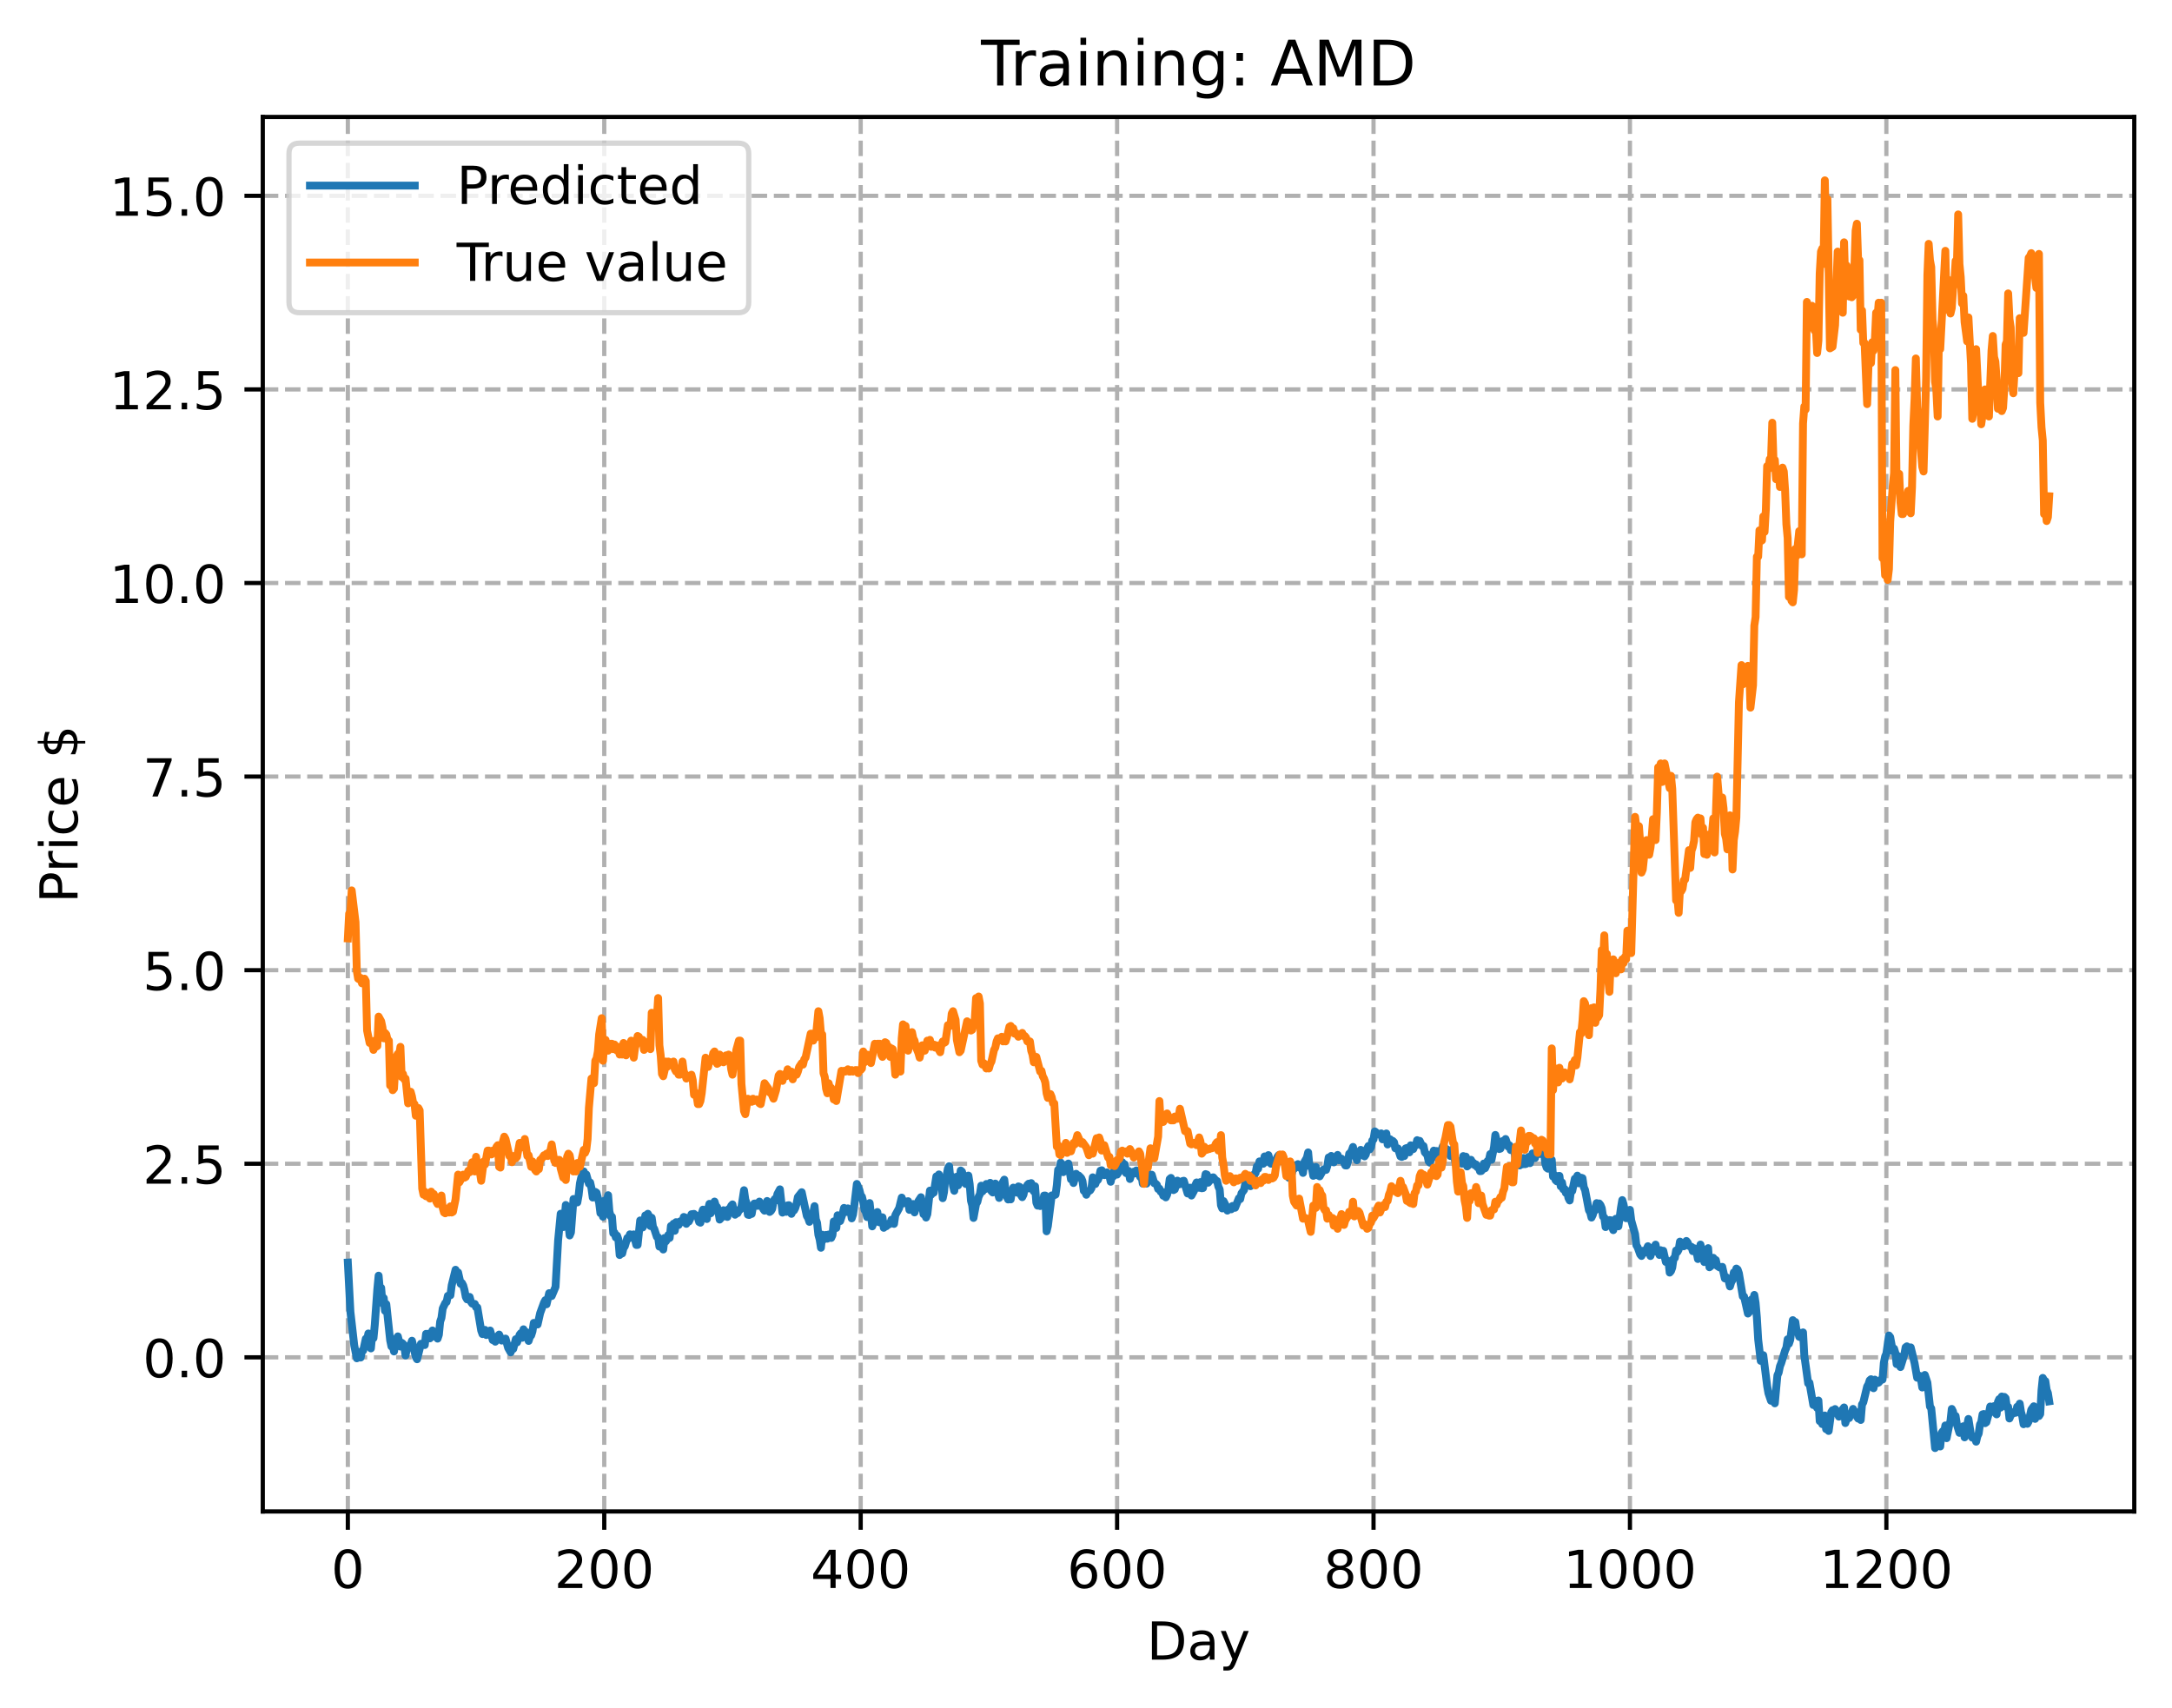 <?xml version="1.0" encoding="utf-8" standalone="no"?>
<!DOCTYPE svg PUBLIC "-//W3C//DTD SVG 1.1//EN"
  "http://www.w3.org/Graphics/SVG/1.1/DTD/svg11.dtd">
<!-- Created with matplotlib (https://matplotlib.org/) -->
<svg height="325.986pt" version="1.1" viewBox="0 0 414.464 325.986" width="414.464pt" xmlns="http://www.w3.org/2000/svg" xmlns:xlink="http://www.w3.org/1999/xlink">
 <defs>
  <style type="text/css">
*{stroke-linecap:butt;stroke-linejoin:round;}
  </style>
 </defs>
 <g id="figure_1">
  <g id="patch_1">
   <path d="M 0 325.986 
L 414.464 325.986 
L 414.464 0 
L 0 0 
z
" style="fill:#ffffff;"/>
  </g>
  <g id="axes_1">
   <g id="patch_2">
    <path d="M 50.144 288.43 
L 407.264 288.43 
L 407.264 22.318 
L 50.144 22.318 
z
" style="fill:#ffffff;"/>
   </g>
   <g id="matplotlib.axis_1">
    <g id="xtick_1">
     <g id="line2d_1">
      <path clip-path="url(#p1eb844f9ba)" d="M 66.376 288.43 
L 66.376 22.318 
" style="fill:none;stroke:#b0b0b0;stroke-dasharray:2.96,1.28;stroke-dashoffset:0;stroke-width:0.8;"/>
     </g>
     <g id="line2d_2">
      <defs>
       <path d="M 0 0 
L 0 3.5 
" id="mdc31394e53" style="stroke:#000000;stroke-width:0.8;"/>
      </defs>
      <g>
       <use style="stroke:#000000;stroke-width:0.8;" x="66.376" xlink:href="#mdc31394e53" y="288.43"/>
      </g>
     </g>
     <g id="text_1">
      <!-- 0 -->
      <defs>
       <path d="M 31.781 66.406 
Q 24.172 66.406 20.328 58.906 
Q 16.5 51.422 16.5 36.375 
Q 16.5 21.391 20.328 13.891 
Q 24.172 6.391 31.781 6.391 
Q 39.453 6.391 43.281 13.891 
Q 47.125 21.391 47.125 36.375 
Q 47.125 51.422 43.281 58.906 
Q 39.453 66.406 31.781 66.406 
z
M 31.781 74.219 
Q 44.047 74.219 50.516 64.516 
Q 56.984 54.828 56.984 36.375 
Q 56.984 17.969 50.516 8.266 
Q 44.047 -1.422 31.781 -1.422 
Q 19.531 -1.422 13.062 8.266 
Q 6.594 17.969 6.594 36.375 
Q 6.594 54.828 13.062 64.516 
Q 19.531 74.219 31.781 74.219 
z
" id="DejaVuSans-48"/>
      </defs>
      <g transform="translate(63.195 303.029)scale(0.1 -0.1)">
       <use xlink:href="#DejaVuSans-48"/>
      </g>
     </g>
    </g>
    <g id="xtick_2">
     <g id="line2d_3">
      <path clip-path="url(#p1eb844f9ba)" d="M 115.307 288.43 
L 115.307 22.318 
" style="fill:none;stroke:#b0b0b0;stroke-dasharray:2.96,1.28;stroke-dashoffset:0;stroke-width:0.8;"/>
     </g>
     <g id="line2d_4">
      <g>
       <use style="stroke:#000000;stroke-width:0.8;" x="115.307" xlink:href="#mdc31394e53" y="288.43"/>
      </g>
     </g>
     <g id="text_2">
      <!-- 200 -->
      <defs>
       <path d="M 19.188 8.297 
L 53.609 8.297 
L 53.609 0 
L 7.328 0 
L 7.328 8.297 
Q 12.938 14.109 22.625 23.891 
Q 32.328 33.688 34.812 36.531 
Q 39.547 41.844 41.422 45.531 
Q 43.312 49.219 43.312 52.781 
Q 43.312 58.594 39.234 62.25 
Q 35.156 65.922 28.609 65.922 
Q 23.969 65.922 18.812 64.312 
Q 13.672 62.703 7.812 59.422 
L 7.812 69.391 
Q 13.766 71.781 18.938 73 
Q 24.125 74.219 28.422 74.219 
Q 39.75 74.219 46.484 68.547 
Q 53.219 62.891 53.219 53.422 
Q 53.219 48.922 51.531 44.891 
Q 49.859 40.875 45.406 35.406 
Q 44.188 33.984 37.641 27.219 
Q 31.109 20.453 19.188 8.297 
z
" id="DejaVuSans-50"/>
      </defs>
      <g transform="translate(105.763 303.029)scale(0.1 -0.1)">
       <use xlink:href="#DejaVuSans-50"/>
       <use x="63.623" xlink:href="#DejaVuSans-48"/>
       <use x="127.246" xlink:href="#DejaVuSans-48"/>
      </g>
     </g>
    </g>
    <g id="xtick_3">
     <g id="line2d_5">
      <path clip-path="url(#p1eb844f9ba)" d="M 164.238 288.43 
L 164.238 22.318 
" style="fill:none;stroke:#b0b0b0;stroke-dasharray:2.96,1.28;stroke-dashoffset:0;stroke-width:0.8;"/>
     </g>
     <g id="line2d_6">
      <g>
       <use style="stroke:#000000;stroke-width:0.8;" x="164.238" xlink:href="#mdc31394e53" y="288.43"/>
      </g>
     </g>
     <g id="text_3">
      <!-- 400 -->
      <defs>
       <path d="M 37.797 64.312 
L 12.891 25.391 
L 37.797 25.391 
z
M 35.203 72.906 
L 47.609 72.906 
L 47.609 25.391 
L 58.016 25.391 
L 58.016 17.188 
L 47.609 17.188 
L 47.609 0 
L 37.797 0 
L 37.797 17.188 
L 4.891 17.188 
L 4.891 26.703 
z
" id="DejaVuSans-52"/>
      </defs>
      <g transform="translate(154.694 303.029)scale(0.1 -0.1)">
       <use xlink:href="#DejaVuSans-52"/>
       <use x="63.623" xlink:href="#DejaVuSans-48"/>
       <use x="127.246" xlink:href="#DejaVuSans-48"/>
      </g>
     </g>
    </g>
    <g id="xtick_4">
     <g id="line2d_7">
      <path clip-path="url(#p1eb844f9ba)" d="M 213.168 288.43 
L 213.168 22.318 
" style="fill:none;stroke:#b0b0b0;stroke-dasharray:2.96,1.28;stroke-dashoffset:0;stroke-width:0.8;"/>
     </g>
     <g id="line2d_8">
      <g>
       <use style="stroke:#000000;stroke-width:0.8;" x="213.168" xlink:href="#mdc31394e53" y="288.43"/>
      </g>
     </g>
     <g id="text_4">
      <!-- 600 -->
      <defs>
       <path d="M 33.016 40.375 
Q 26.375 40.375 22.484 35.828 
Q 18.609 31.297 18.609 23.391 
Q 18.609 15.531 22.484 10.953 
Q 26.375 6.391 33.016 6.391 
Q 39.656 6.391 43.531 10.953 
Q 47.406 15.531 47.406 23.391 
Q 47.406 31.297 43.531 35.828 
Q 39.656 40.375 33.016 40.375 
z
M 52.594 71.297 
L 52.594 62.312 
Q 48.875 64.062 45.094 64.984 
Q 41.312 65.922 37.594 65.922 
Q 27.828 65.922 22.672 59.328 
Q 17.531 52.734 16.797 39.406 
Q 19.672 43.656 24.016 45.922 
Q 28.375 48.188 33.594 48.188 
Q 44.578 48.188 50.953 41.516 
Q 57.328 34.859 57.328 23.391 
Q 57.328 12.156 50.688 5.359 
Q 44.047 -1.422 33.016 -1.422 
Q 20.359 -1.422 13.672 8.266 
Q 6.984 17.969 6.984 36.375 
Q 6.984 53.656 15.188 63.938 
Q 23.391 74.219 37.203 74.219 
Q 40.922 74.219 44.703 73.484 
Q 48.484 72.75 52.594 71.297 
z
" id="DejaVuSans-54"/>
      </defs>
      <g transform="translate(203.625 303.029)scale(0.1 -0.1)">
       <use xlink:href="#DejaVuSans-54"/>
       <use x="63.623" xlink:href="#DejaVuSans-48"/>
       <use x="127.246" xlink:href="#DejaVuSans-48"/>
      </g>
     </g>
    </g>
    <g id="xtick_5">
     <g id="line2d_9">
      <path clip-path="url(#p1eb844f9ba)" d="M 262.099 288.43 
L 262.099 22.318 
" style="fill:none;stroke:#b0b0b0;stroke-dasharray:2.96,1.28;stroke-dashoffset:0;stroke-width:0.8;"/>
     </g>
     <g id="line2d_10">
      <g>
       <use style="stroke:#000000;stroke-width:0.8;" x="262.099" xlink:href="#mdc31394e53" y="288.43"/>
      </g>
     </g>
     <g id="text_5">
      <!-- 800 -->
      <defs>
       <path d="M 31.781 34.625 
Q 24.75 34.625 20.719 30.859 
Q 16.703 27.094 16.703 20.516 
Q 16.703 13.922 20.719 10.156 
Q 24.75 6.391 31.781 6.391 
Q 38.812 6.391 42.859 10.172 
Q 46.922 13.969 46.922 20.516 
Q 46.922 27.094 42.891 30.859 
Q 38.875 34.625 31.781 34.625 
z
M 21.922 38.812 
Q 15.578 40.375 12.031 44.719 
Q 8.5 49.078 8.5 55.328 
Q 8.5 64.062 14.719 69.141 
Q 20.953 74.219 31.781 74.219 
Q 42.672 74.219 48.875 69.141 
Q 55.078 64.062 55.078 55.328 
Q 55.078 49.078 51.531 44.719 
Q 48 40.375 41.703 38.812 
Q 48.828 37.156 52.797 32.312 
Q 56.781 27.484 56.781 20.516 
Q 56.781 9.906 50.312 4.234 
Q 43.844 -1.422 31.781 -1.422 
Q 19.734 -1.422 13.25 4.234 
Q 6.781 9.906 6.781 20.516 
Q 6.781 27.484 10.781 32.312 
Q 14.797 37.156 21.922 38.812 
z
M 18.312 54.391 
Q 18.312 48.734 21.844 45.562 
Q 25.391 42.391 31.781 42.391 
Q 38.141 42.391 41.719 45.562 
Q 45.312 48.734 45.312 54.391 
Q 45.312 60.062 41.719 63.234 
Q 38.141 66.406 31.781 66.406 
Q 25.391 66.406 21.844 63.234 
Q 18.312 60.062 18.312 54.391 
z
" id="DejaVuSans-56"/>
      </defs>
      <g transform="translate(252.555 303.029)scale(0.1 -0.1)">
       <use xlink:href="#DejaVuSans-56"/>
       <use x="63.623" xlink:href="#DejaVuSans-48"/>
       <use x="127.246" xlink:href="#DejaVuSans-48"/>
      </g>
     </g>
    </g>
    <g id="xtick_6">
     <g id="line2d_11">
      <path clip-path="url(#p1eb844f9ba)" d="M 311.029 288.43 
L 311.029 22.318 
" style="fill:none;stroke:#b0b0b0;stroke-dasharray:2.96,1.28;stroke-dashoffset:0;stroke-width:0.8;"/>
     </g>
     <g id="line2d_12">
      <g>
       <use style="stroke:#000000;stroke-width:0.8;" x="311.029" xlink:href="#mdc31394e53" y="288.43"/>
      </g>
     </g>
     <g id="text_6">
      <!-- 1000 -->
      <defs>
       <path d="M 12.406 8.297 
L 28.516 8.297 
L 28.516 63.922 
L 10.984 60.406 
L 10.984 69.391 
L 28.422 72.906 
L 38.281 72.906 
L 38.281 8.297 
L 54.391 8.297 
L 54.391 0 
L 12.406 0 
z
" id="DejaVuSans-49"/>
      </defs>
      <g transform="translate(298.304 303.029)scale(0.1 -0.1)">
       <use xlink:href="#DejaVuSans-49"/>
       <use x="63.623" xlink:href="#DejaVuSans-48"/>
       <use x="127.246" xlink:href="#DejaVuSans-48"/>
       <use x="190.869" xlink:href="#DejaVuSans-48"/>
      </g>
     </g>
    </g>
    <g id="xtick_7">
     <g id="line2d_13">
      <path clip-path="url(#p1eb844f9ba)" d="M 359.96 288.43 
L 359.96 22.318 
" style="fill:none;stroke:#b0b0b0;stroke-dasharray:2.96,1.28;stroke-dashoffset:0;stroke-width:0.8;"/>
     </g>
     <g id="line2d_14">
      <g>
       <use style="stroke:#000000;stroke-width:0.8;" x="359.96" xlink:href="#mdc31394e53" y="288.43"/>
      </g>
     </g>
     <g id="text_7">
      <!-- 1200 -->
      <g transform="translate(347.235 303.029)scale(0.1 -0.1)">
       <use xlink:href="#DejaVuSans-49"/>
       <use x="63.623" xlink:href="#DejaVuSans-50"/>
       <use x="127.246" xlink:href="#DejaVuSans-48"/>
       <use x="190.869" xlink:href="#DejaVuSans-48"/>
      </g>
     </g>
    </g>
    <g id="text_8">
     <!-- Day -->
     <defs>
      <path d="M 19.672 64.797 
L 19.672 8.109 
L 31.594 8.109 
Q 46.688 8.109 53.688 14.938 
Q 60.688 21.781 60.688 36.531 
Q 60.688 51.172 53.688 57.984 
Q 46.688 64.797 31.594 64.797 
z
M 9.812 72.906 
L 30.078 72.906 
Q 51.266 72.906 61.172 64.094 
Q 71.094 55.281 71.094 36.531 
Q 71.094 17.672 61.125 8.828 
Q 51.172 0 30.078 0 
L 9.812 0 
z
" id="DejaVuSans-68"/>
      <path d="M 34.281 27.484 
Q 23.391 27.484 19.188 25 
Q 14.984 22.516 14.984 16.5 
Q 14.984 11.719 18.141 8.906 
Q 21.297 6.109 26.703 6.109 
Q 34.188 6.109 38.703 11.406 
Q 43.219 16.703 43.219 25.484 
L 43.219 27.484 
z
M 52.203 31.203 
L 52.203 0 
L 43.219 0 
L 43.219 8.297 
Q 40.141 3.328 35.547 0.953 
Q 30.953 -1.422 24.312 -1.422 
Q 15.922 -1.422 10.953 3.297 
Q 6 8.016 6 15.922 
Q 6 25.141 12.172 29.828 
Q 18.359 34.516 30.609 34.516 
L 43.219 34.516 
L 43.219 35.406 
Q 43.219 41.609 39.141 45 
Q 35.062 48.391 27.688 48.391 
Q 23 48.391 18.547 47.266 
Q 14.109 46.141 10.016 43.891 
L 10.016 52.203 
Q 14.938 54.109 19.578 55.047 
Q 24.219 56 28.609 56 
Q 40.484 56 46.344 49.844 
Q 52.203 43.703 52.203 31.203 
z
" id="DejaVuSans-97"/>
      <path d="M 32.172 -5.078 
Q 28.375 -14.844 24.75 -17.812 
Q 21.141 -20.797 15.094 -20.797 
L 7.906 -20.797 
L 7.906 -13.281 
L 13.188 -13.281 
Q 16.891 -13.281 18.938 -11.516 
Q 21 -9.766 23.484 -3.219 
L 25.094 0.875 
L 2.984 54.688 
L 12.5 54.688 
L 29.594 11.922 
L 46.688 54.688 
L 56.203 54.688 
z
" id="DejaVuSans-121"/>
     </defs>
     <g transform="translate(218.83 316.707)scale(0.1 -0.1)">
      <use xlink:href="#DejaVuSans-68"/>
      <use x="77.002" xlink:href="#DejaVuSans-97"/>
      <use x="138.281" xlink:href="#DejaVuSans-121"/>
     </g>
    </g>
   </g>
   <g id="matplotlib.axis_2">
    <g id="ytick_1">
     <g id="line2d_15">
      <path clip-path="url(#p1eb844f9ba)" d="M 50.144 259.018 
L 407.264 259.018 
" style="fill:none;stroke:#b0b0b0;stroke-dasharray:2.96,1.28;stroke-dashoffset:0;stroke-width:0.8;"/>
     </g>
     <g id="line2d_16">
      <defs>
       <path d="M 0 0 
L -3.5 0 
" id="mf80da1e7da" style="stroke:#000000;stroke-width:0.8;"/>
      </defs>
      <g>
       <use style="stroke:#000000;stroke-width:0.8;" x="50.144" xlink:href="#mf80da1e7da" y="259.018"/>
      </g>
     </g>
     <g id="text_9">
      <!-- 0.0 -->
      <defs>
       <path d="M 10.688 12.406 
L 21 12.406 
L 21 0 
L 10.688 0 
z
" id="DejaVuSans-46"/>
      </defs>
      <g transform="translate(27.241 262.817)scale(0.1 -0.1)">
       <use xlink:href="#DejaVuSans-48"/>
       <use x="63.623" xlink:href="#DejaVuSans-46"/>
       <use x="95.41" xlink:href="#DejaVuSans-48"/>
      </g>
     </g>
    </g>
    <g id="ytick_2">
     <g id="line2d_17">
      <path clip-path="url(#p1eb844f9ba)" d="M 50.144 222.076 
L 407.264 222.076 
" style="fill:none;stroke:#b0b0b0;stroke-dasharray:2.96,1.28;stroke-dashoffset:0;stroke-width:0.8;"/>
     </g>
     <g id="line2d_18">
      <g>
       <use style="stroke:#000000;stroke-width:0.8;" x="50.144" xlink:href="#mf80da1e7da" y="222.076"/>
      </g>
     </g>
     <g id="text_10">
      <!-- 2.5 -->
      <defs>
       <path d="M 10.797 72.906 
L 49.516 72.906 
L 49.516 64.594 
L 19.828 64.594 
L 19.828 46.734 
Q 21.969 47.469 24.109 47.828 
Q 26.266 48.188 28.422 48.188 
Q 40.625 48.188 47.75 41.5 
Q 54.891 34.812 54.891 23.391 
Q 54.891 11.625 47.562 5.094 
Q 40.234 -1.422 26.906 -1.422 
Q 22.312 -1.422 17.547 -0.641 
Q 12.797 0.141 7.719 1.703 
L 7.719 11.625 
Q 12.109 9.234 16.797 8.062 
Q 21.484 6.891 26.703 6.891 
Q 35.156 6.891 40.078 11.328 
Q 45.016 15.766 45.016 23.391 
Q 45.016 31 40.078 35.438 
Q 35.156 39.891 26.703 39.891 
Q 22.75 39.891 18.812 39.016 
Q 14.891 38.141 10.797 36.281 
z
" id="DejaVuSans-53"/>
      </defs>
      <g transform="translate(27.241 225.875)scale(0.1 -0.1)">
       <use xlink:href="#DejaVuSans-50"/>
       <use x="63.623" xlink:href="#DejaVuSans-46"/>
       <use x="95.41" xlink:href="#DejaVuSans-53"/>
      </g>
     </g>
    </g>
    <g id="ytick_3">
     <g id="line2d_19">
      <path clip-path="url(#p1eb844f9ba)" d="M 50.144 185.135 
L 407.264 185.135 
" style="fill:none;stroke:#b0b0b0;stroke-dasharray:2.96,1.28;stroke-dashoffset:0;stroke-width:0.8;"/>
     </g>
     <g id="line2d_20">
      <g>
       <use style="stroke:#000000;stroke-width:0.8;" x="50.144" xlink:href="#mf80da1e7da" y="185.135"/>
      </g>
     </g>
     <g id="text_11">
      <!-- 5.0 -->
      <g transform="translate(27.241 188.934)scale(0.1 -0.1)">
       <use xlink:href="#DejaVuSans-53"/>
       <use x="63.623" xlink:href="#DejaVuSans-46"/>
       <use x="95.41" xlink:href="#DejaVuSans-48"/>
      </g>
     </g>
    </g>
    <g id="ytick_4">
     <g id="line2d_21">
      <path clip-path="url(#p1eb844f9ba)" d="M 50.144 148.193 
L 407.264 148.193 
" style="fill:none;stroke:#b0b0b0;stroke-dasharray:2.96,1.28;stroke-dashoffset:0;stroke-width:0.8;"/>
     </g>
     <g id="line2d_22">
      <g>
       <use style="stroke:#000000;stroke-width:0.8;" x="50.144" xlink:href="#mf80da1e7da" y="148.193"/>
      </g>
     </g>
     <g id="text_12">
      <!-- 7.5 -->
      <defs>
       <path d="M 8.203 72.906 
L 55.078 72.906 
L 55.078 68.703 
L 28.609 0 
L 18.312 0 
L 43.219 64.594 
L 8.203 64.594 
z
" id="DejaVuSans-55"/>
      </defs>
      <g transform="translate(27.241 151.993)scale(0.1 -0.1)">
       <use xlink:href="#DejaVuSans-55"/>
       <use x="63.623" xlink:href="#DejaVuSans-46"/>
       <use x="95.41" xlink:href="#DejaVuSans-53"/>
      </g>
     </g>
    </g>
    <g id="ytick_5">
     <g id="line2d_23">
      <path clip-path="url(#p1eb844f9ba)" d="M 50.144 111.252 
L 407.264 111.252 
" style="fill:none;stroke:#b0b0b0;stroke-dasharray:2.96,1.28;stroke-dashoffset:0;stroke-width:0.8;"/>
     </g>
     <g id="line2d_24">
      <g>
       <use style="stroke:#000000;stroke-width:0.8;" x="50.144" xlink:href="#mf80da1e7da" y="111.252"/>
      </g>
     </g>
     <g id="text_13">
      <!-- 10.0 -->
      <g transform="translate(20.878 115.051)scale(0.1 -0.1)">
       <use xlink:href="#DejaVuSans-49"/>
       <use x="63.623" xlink:href="#DejaVuSans-48"/>
       <use x="127.246" xlink:href="#DejaVuSans-46"/>
       <use x="159.033" xlink:href="#DejaVuSans-48"/>
      </g>
     </g>
    </g>
    <g id="ytick_6">
     <g id="line2d_25">
      <path clip-path="url(#p1eb844f9ba)" d="M 50.144 74.311 
L 407.264 74.311 
" style="fill:none;stroke:#b0b0b0;stroke-dasharray:2.96,1.28;stroke-dashoffset:0;stroke-width:0.8;"/>
     </g>
     <g id="line2d_26">
      <g>
       <use style="stroke:#000000;stroke-width:0.8;" x="50.144" xlink:href="#mf80da1e7da" y="74.311"/>
      </g>
     </g>
     <g id="text_14">
      <!-- 12.5 -->
      <g transform="translate(20.878 78.11)scale(0.1 -0.1)">
       <use xlink:href="#DejaVuSans-49"/>
       <use x="63.623" xlink:href="#DejaVuSans-50"/>
       <use x="127.246" xlink:href="#DejaVuSans-46"/>
       <use x="159.033" xlink:href="#DejaVuSans-53"/>
      </g>
     </g>
    </g>
    <g id="ytick_7">
     <g id="line2d_27">
      <path clip-path="url(#p1eb844f9ba)" d="M 50.144 37.369 
L 407.264 37.369 
" style="fill:none;stroke:#b0b0b0;stroke-dasharray:2.96,1.28;stroke-dashoffset:0;stroke-width:0.8;"/>
     </g>
     <g id="line2d_28">
      <g>
       <use style="stroke:#000000;stroke-width:0.8;" x="50.144" xlink:href="#mf80da1e7da" y="37.369"/>
      </g>
     </g>
     <g id="text_15">
      <!-- 15.0 -->
      <g transform="translate(20.878 41.169)scale(0.1 -0.1)">
       <use xlink:href="#DejaVuSans-49"/>
       <use x="63.623" xlink:href="#DejaVuSans-53"/>
       <use x="127.246" xlink:href="#DejaVuSans-46"/>
       <use x="159.033" xlink:href="#DejaVuSans-48"/>
      </g>
     </g>
    </g>
    <g id="text_16">
     <!-- Price $ -->
     <defs>
      <path d="M 19.672 64.797 
L 19.672 37.406 
L 32.078 37.406 
Q 38.969 37.406 42.719 40.969 
Q 46.484 44.531 46.484 51.125 
Q 46.484 57.672 42.719 61.234 
Q 38.969 64.797 32.078 64.797 
z
M 9.812 72.906 
L 32.078 72.906 
Q 44.344 72.906 50.609 67.359 
Q 56.891 61.812 56.891 51.125 
Q 56.891 40.328 50.609 34.812 
Q 44.344 29.297 32.078 29.297 
L 19.672 29.297 
L 19.672 0 
L 9.812 0 
z
" id="DejaVuSans-80"/>
      <path d="M 41.109 46.297 
Q 39.594 47.172 37.812 47.578 
Q 36.031 48 33.891 48 
Q 26.266 48 22.188 43.047 
Q 18.109 38.094 18.109 28.812 
L 18.109 0 
L 9.078 0 
L 9.078 54.688 
L 18.109 54.688 
L 18.109 46.188 
Q 20.953 51.172 25.484 53.578 
Q 30.031 56 36.531 56 
Q 37.453 56 38.578 55.875 
Q 39.703 55.766 41.062 55.516 
z
" id="DejaVuSans-114"/>
      <path d="M 9.422 54.688 
L 18.406 54.688 
L 18.406 0 
L 9.422 0 
z
M 9.422 75.984 
L 18.406 75.984 
L 18.406 64.594 
L 9.422 64.594 
z
" id="DejaVuSans-105"/>
      <path d="M 48.781 52.594 
L 48.781 44.188 
Q 44.969 46.297 41.141 47.344 
Q 37.312 48.391 33.406 48.391 
Q 24.656 48.391 19.812 42.844 
Q 14.984 37.312 14.984 27.297 
Q 14.984 17.281 19.812 11.734 
Q 24.656 6.203 33.406 6.203 
Q 37.312 6.203 41.141 7.25 
Q 44.969 8.297 48.781 10.406 
L 48.781 2.094 
Q 45.016 0.344 40.984 -0.531 
Q 36.969 -1.422 32.422 -1.422 
Q 20.062 -1.422 12.781 6.344 
Q 5.516 14.109 5.516 27.297 
Q 5.516 40.672 12.859 48.328 
Q 20.219 56 33.016 56 
Q 37.156 56 41.109 55.141 
Q 45.062 54.297 48.781 52.594 
z
" id="DejaVuSans-99"/>
      <path d="M 56.203 29.594 
L 56.203 25.203 
L 14.891 25.203 
Q 15.484 15.922 20.484 11.062 
Q 25.484 6.203 34.422 6.203 
Q 39.594 6.203 44.453 7.469 
Q 49.312 8.734 54.109 11.281 
L 54.109 2.781 
Q 49.266 0.734 44.188 -0.344 
Q 39.109 -1.422 33.891 -1.422 
Q 20.797 -1.422 13.156 6.188 
Q 5.516 13.812 5.516 26.812 
Q 5.516 40.234 12.766 48.109 
Q 20.016 56 32.328 56 
Q 43.359 56 49.781 48.891 
Q 56.203 41.797 56.203 29.594 
z
M 47.219 32.234 
Q 47.125 39.594 43.094 43.984 
Q 39.062 48.391 32.422 48.391 
Q 24.906 48.391 20.391 44.141 
Q 15.875 39.891 15.188 32.172 
z
" id="DejaVuSans-101"/>
      <path id="DejaVuSans-32"/>
      <path d="M 33.797 -14.703 
L 28.906 -14.703 
L 28.859 0 
Q 23.734 0.094 18.609 1.188 
Q 13.484 2.297 8.297 4.5 
L 8.297 13.281 
Q 13.281 10.156 18.375 8.562 
Q 23.484 6.984 28.906 6.938 
L 28.906 29.203 
Q 18.109 30.953 13.203 35.156 
Q 8.297 39.359 8.297 46.688 
Q 8.297 54.641 13.625 59.219 
Q 18.953 63.812 28.906 64.5 
L 28.906 75.984 
L 33.797 75.984 
L 33.797 64.656 
Q 38.328 64.453 42.578 63.688 
Q 46.828 62.938 50.875 61.625 
L 50.875 53.078 
Q 46.828 55.125 42.547 56.25 
Q 38.281 57.375 33.797 57.562 
L 33.797 36.719 
Q 44.875 35.016 50.094 30.609 
Q 55.328 26.219 55.328 18.609 
Q 55.328 10.359 49.781 5.594 
Q 44.234 0.828 33.797 0.094 
z
M 28.906 37.594 
L 28.906 57.625 
Q 23.25 56.984 20.266 54.391 
Q 17.281 51.812 17.281 47.516 
Q 17.281 43.312 20.031 40.969 
Q 22.797 38.625 28.906 37.594 
z
M 33.797 28.219 
L 33.797 7.078 
Q 39.984 7.906 43.141 10.594 
Q 46.297 13.281 46.297 17.672 
Q 46.297 21.969 43.281 24.5 
Q 40.281 27.047 33.797 28.219 
z
" id="DejaVuSans-36"/>
     </defs>
     <g transform="translate(14.798 172.342)rotate(-90)scale(0.1 -0.1)">
      <use xlink:href="#DejaVuSans-80"/>
      <use x="58.553" xlink:href="#DejaVuSans-114"/>
      <use x="99.666" xlink:href="#DejaVuSans-105"/>
      <use x="127.449" xlink:href="#DejaVuSans-99"/>
      <use x="182.43" xlink:href="#DejaVuSans-101"/>
      <use x="243.953" xlink:href="#DejaVuSans-32"/>
      <use x="275.74" xlink:href="#DejaVuSans-36"/>
     </g>
    </g>
   </g>
   <g id="line2d_29">
    <path clip-path="url(#p1eb844f9ba)" d="M 66.376 240.935 
L 66.866 250.321 
L 67.6 256.759 
L 68.089 259.202 
L 68.334 259.04 
L 68.823 259.058 
L 69.068 257.783 
L 69.312 257.709 
L 69.802 255.469 
L 70.046 255.682 
L 70.291 254.463 
L 70.536 256.374 
L 70.78 257.312 
L 71.025 254.722 
L 71.27 255.36 
L 71.514 252.816 
L 72.003 245.994 
L 72.248 243.429 
L 72.493 246.253 
L 72.737 245.754 
L 72.982 248.697 
L 73.227 247.7 
L 73.471 250.147 
L 73.716 248.862 
L 74.45 255.779 
L 74.695 256.944 
L 74.939 256.765 
L 75.184 257.897 
L 75.673 255.39 
L 75.918 255.017 
L 76.407 256.96 
L 76.652 256.24 
L 76.897 256.424 
L 77.141 256.908 
L 77.386 258.667 
L 77.631 257.427 
L 78.12 256.741 
L 78.364 256.555 
L 78.609 255.848 
L 79.343 258.977 
L 79.588 259.387 
L 80.322 256.428 
L 80.566 256.698 
L 80.811 256.502 
L 81.056 256.674 
L 81.3 254.536 
L 81.545 254.983 
L 81.79 254.508 
L 82.034 255.4 
L 82.279 254.977 
L 82.524 253.894 
L 82.768 255.036 
L 83.013 254.264 
L 83.502 255.45 
L 83.747 254.709 
L 83.991 252.194 
L 84.236 251.498 
L 84.481 249.691 
L 84.97 248.654 
L 85.215 248.462 
L 85.459 247.282 
L 85.949 247.179 
L 86.193 245.271 
L 86.683 243.293 
L 86.927 242.305 
L 87.172 242.894 
L 87.417 242.816 
L 87.906 244.997 
L 88.151 244.843 
L 88.395 245.307 
L 88.64 246.201 
L 88.885 247.521 
L 89.129 247.958 
L 89.619 247.488 
L 89.863 248.419 
L 90.108 248.765 
L 90.352 248.856 
L 90.597 248.827 
L 90.842 249.459 
L 91.086 249.499 
L 91.82 253.9 
L 92.065 254.583 
L 92.31 253.94 
L 92.554 253.778 
L 92.799 254.76 
L 93.044 254.285 
L 93.533 253.904 
L 94.022 255.728 
L 94.267 255.113 
L 94.512 256.034 
L 95.001 254.976 
L 95.246 254.671 
L 95.735 255.82 
L 96.224 255.501 
L 96.469 255.442 
L 96.958 257.202 
L 97.447 258.072 
L 97.692 256.872 
L 97.937 257.421 
L 98.426 255.553 
L 98.671 256.161 
L 99.16 254.687 
L 99.405 254.394 
L 99.649 255.294 
L 99.894 253.665 
L 100.139 254.195 
L 100.383 254.178 
L 100.873 255.89 
L 101.117 255.103 
L 101.362 254.837 
L 101.607 254.064 
L 101.851 252.446 
L 102.585 252.751 
L 103.074 250.574 
L 103.808 248.571 
L 104.053 248.11 
L 104.298 248.899 
L 104.787 246.768 
L 105.032 246.799 
L 105.276 247.321 
L 106.01 245.573 
L 106.5 236.703 
L 106.989 231.61 
L 107.234 231.643 
L 107.478 234.164 
L 107.723 232.513 
L 107.967 229.939 
L 108.212 231.377 
L 108.701 235.761 
L 108.946 235.185 
L 109.435 228.802 
L 109.68 229.386 
L 109.925 229.264 
L 110.169 229.461 
L 110.414 228.069 
L 110.659 225.808 
L 110.903 224.734 
L 111.393 223.535 
L 111.637 224.907 
L 111.882 224.122 
L 112.371 225.879 
L 112.616 225.651 
L 112.861 226.739 
L 113.105 228.525 
L 113.35 228.464 
L 113.595 227.441 
L 113.839 227.611 
L 114.328 229.547 
L 114.573 231.506 
L 114.818 230.976 
L 115.062 232.186 
L 115.307 229.134 
L 115.552 229.562 
L 115.796 229.055 
L 116.041 228.076 
L 116.286 231.17 
L 116.53 232.122 
L 116.775 232.189 
L 117.02 235.339 
L 117.264 235.236 
L 117.509 236.14 
L 117.754 235.795 
L 117.998 236.515 
L 118.243 239.496 
L 118.488 238.641 
L 118.732 239.194 
L 118.977 238.172 
L 119.222 237.844 
L 119.711 236.235 
L 119.955 236.348 
L 120.2 235.543 
L 120.445 235.672 
L 120.934 235.558 
L 121.423 237.574 
L 121.668 237.568 
L 122.157 232.892 
L 122.402 233.295 
L 122.647 234.232 
L 122.891 233.575 
L 123.136 231.933 
L 123.381 232.419 
L 123.625 231.621 
L 123.87 232.08 
L 124.115 233.963 
L 124.359 232.378 
L 124.604 234.122 
L 124.849 234.521 
L 125.338 236.02 
L 125.583 236.093 
L 125.827 237.893 
L 126.072 237.043 
L 126.561 238.443 
L 126.806 236.235 
L 127.05 236.903 
L 127.295 236.54 
L 127.54 235.655 
L 127.784 236.236 
L 128.029 233.943 
L 128.274 234.133 
L 128.518 233.52 
L 128.763 234.869 
L 129.008 233.218 
L 129.252 233.737 
L 129.497 233.76 
L 129.742 233.096 
L 129.986 232.991 
L 130.231 233.197 
L 130.476 232.231 
L 130.72 232.313 
L 130.965 233.542 
L 131.21 233.072 
L 131.454 233.099 
L 131.699 232.59 
L 131.943 231.709 
L 132.433 231.643 
L 132.677 231.973 
L 132.922 231.976 
L 133.167 232.375 
L 133.411 233.196 
L 133.656 233.326 
L 133.901 231.531 
L 134.145 230.829 
L 134.879 232.627 
L 135.124 230.676 
L 135.369 229.728 
L 135.613 231.533 
L 135.858 231.127 
L 136.347 229.291 
L 136.592 230.085 
L 136.837 230.337 
L 137.081 231.202 
L 137.326 232.731 
L 137.571 232.473 
L 137.815 231.908 
L 138.06 230.942 
L 138.304 232.118 
L 138.549 231.69 
L 138.794 232.228 
L 139.038 230.731 
L 139.283 230.669 
L 139.528 230.097 
L 139.772 229.832 
L 140.017 231.211 
L 140.262 231.806 
L 140.506 230.962 
L 140.751 231.509 
L 140.996 230.965 
L 141.24 230.818 
L 141.485 230.299 
L 141.974 227.123 
L 142.219 228.886 
L 142.464 229.605 
L 142.708 231.798 
L 142.953 231.856 
L 143.198 231.458 
L 143.442 231.647 
L 143.687 230.215 
L 143.931 229.67 
L 144.176 229.66 
L 144.421 230.102 
L 144.665 230.107 
L 144.91 229.29 
L 145.155 230.135 
L 145.399 229.872 
L 145.644 230.725 
L 145.889 231.037 
L 146.378 229.181 
L 146.623 230.876 
L 146.867 231.278 
L 147.112 231.086 
L 147.357 230.673 
L 147.601 229.195 
L 147.846 228.804 
L 148.091 229.083 
L 148.335 227.877 
L 148.825 226.956 
L 149.314 231.405 
L 149.559 230.53 
L 149.803 230.469 
L 150.048 231.258 
L 150.292 230.017 
L 150.537 229.979 
L 151.026 231.637 
L 151.271 231.067 
L 151.516 230.978 
L 151.76 230.506 
L 152.005 229.701 
L 152.25 228.429 
L 152.984 227.506 
L 153.962 232.043 
L 154.207 232.431 
L 154.452 233.165 
L 154.696 232.578 
L 154.941 232.732 
L 155.43 230.168 
L 155.675 232.654 
L 155.919 233.362 
L 156.164 235.649 
L 156.409 236.528 
L 156.653 238.111 
L 156.898 235.61 
L 157.143 236.563 
L 157.632 235.651 
L 157.877 236.38 
L 158.121 235.579 
L 158.366 236.054 
L 158.611 236.238 
L 158.855 235.691 
L 159.1 233.077 
L 159.345 233.295 
L 159.589 234.332 
L 159.834 231.908 
L 160.079 232.645 
L 160.323 233.019 
L 160.813 231.525 
L 161.057 230.498 
L 161.546 231.276 
L 161.791 230.59 
L 162.036 230.974 
L 162.28 230.922 
L 162.525 232.5 
L 162.77 231.775 
L 163.014 230.1 
L 163.504 225.927 
L 163.993 227.078 
L 164.238 228.077 
L 164.482 228.372 
L 164.727 229.384 
L 164.972 230.906 
L 165.216 231.257 
L 165.461 232.254 
L 165.95 229.571 
L 166.44 234.025 
L 166.684 233.357 
L 166.929 231.817 
L 167.418 231.288 
L 167.663 233.197 
L 167.907 233.273 
L 168.152 232.268 
L 168.397 232.294 
L 168.641 234.301 
L 168.886 233.789 
L 169.131 234.008 
L 169.375 233.573 
L 169.62 233.661 
L 169.865 233.511 
L 170.109 232.751 
L 170.599 233.553 
L 170.843 231.892 
L 171.577 230.546 
L 172.067 228.534 
L 172.311 229.659 
L 172.556 229.53 
L 172.801 229.249 
L 173.045 229.467 
L 173.29 229.218 
L 173.534 230.876 
L 173.779 230.339 
L 174.024 230.882 
L 174.268 229.757 
L 174.513 231.365 
L 174.758 230.503 
L 175.002 230.455 
L 175.247 229.205 
L 175.736 228.463 
L 176.226 231.711 
L 176.47 231.598 
L 176.715 232.347 
L 176.96 231.69 
L 177.449 227.198 
L 177.694 227.986 
L 177.938 227.574 
L 178.183 227.599 
L 178.672 224.487 
L 178.917 225.835 
L 179.162 224.111 
L 179.406 225.429 
L 179.651 225.427 
L 179.895 228.651 
L 180.14 227.479 
L 180.385 224.787 
L 180.629 224.303 
L 180.874 222.999 
L 181.119 222.542 
L 181.363 225.14 
L 181.608 224.491 
L 181.853 226.292 
L 182.097 227.239 
L 182.342 224.688 
L 182.587 224.543 
L 182.831 226.202 
L 183.076 225.55 
L 183.321 223.362 
L 183.565 223.57 
L 183.81 224.418 
L 184.055 224.595 
L 184.299 225.944 
L 184.544 225.685 
L 184.789 224.334 
L 185.033 225.94 
L 185.278 229.127 
L 185.522 230.016 
L 185.767 232.418 
L 186.256 229.736 
L 186.501 229.37 
L 186.746 228.363 
L 186.99 227.869 
L 187.235 226.26 
L 187.48 227.359 
L 187.724 226.979 
L 187.969 226.931 
L 188.214 225.938 
L 188.458 226.809 
L 188.948 225.715 
L 189.192 227.323 
L 189.437 227.561 
L 189.682 227.082 
L 189.926 225.857 
L 190.66 228.599 
L 191.15 225.984 
L 191.639 225.109 
L 191.883 227.265 
L 192.128 228.355 
L 192.373 228.896 
L 192.617 228.692 
L 192.862 228.882 
L 193.107 227.289 
L 193.351 226.632 
L 193.596 227.283 
L 193.841 226.935 
L 194.085 227.593 
L 194.33 226.402 
L 194.575 226.482 
L 194.819 228.065 
L 195.064 228.455 
L 195.309 227.959 
L 195.553 226.706 
L 195.798 226.92 
L 196.043 226.123 
L 196.287 225.882 
L 196.532 226.786 
L 196.777 225.769 
L 197.021 226.854 
L 197.266 227.349 
L 197.51 226.372 
L 197.755 229.501 
L 198 230.076 
L 198.244 229.743 
L 198.489 230.148 
L 198.734 229.318 
L 198.978 230.006 
L 199.223 228.147 
L 199.468 228.145 
L 199.712 234.966 
L 199.957 233.972 
L 200.691 228.118 
L 200.936 228.187 
L 201.425 227.965 
L 201.67 226.126 
L 201.914 223.23 
L 202.159 223.201 
L 202.404 221.845 
L 202.648 222.337 
L 202.893 223.681 
L 203.138 223.383 
L 203.382 222.28 
L 203.627 222.888 
L 203.871 222.034 
L 204.361 225.049 
L 204.605 224.309 
L 204.85 225.754 
L 205.339 223.991 
L 205.584 224.533 
L 205.829 224.316 
L 206.318 224.808 
L 206.563 225.391 
L 206.807 227.236 
L 207.052 227.346 
L 207.297 227.997 
L 207.541 227.463 
L 208.031 227.149 
L 208.275 226.747 
L 208.52 224.666 
L 208.765 225.74 
L 209.009 225.954 
L 209.254 225.291 
L 209.498 225.173 
L 209.743 224.563 
L 209.988 223.394 
L 210.232 223.319 
L 210.477 224.104 
L 210.722 224.246 
L 210.966 224.197 
L 211.211 223.723 
L 211.7 224.421 
L 211.945 225.517 
L 212.19 224.313 
L 212.434 224.491 
L 212.679 222.939 
L 212.924 222.538 
L 213.168 224.135 
L 213.658 223.426 
L 213.902 221.838 
L 214.147 221.771 
L 214.392 222.636 
L 214.636 222.194 
L 214.881 223.857 
L 215.126 223.847 
L 215.37 223.451 
L 215.615 224.985 
L 215.859 224.167 
L 216.349 223.589 
L 216.593 223.917 
L 216.838 223.352 
L 217.327 224.049 
L 217.572 224.609 
L 217.817 224.325 
L 218.061 225.87 
L 218.551 224.963 
L 218.795 225.865 
L 219.285 224.046 
L 219.529 224.355 
L 219.774 224.166 
L 220.263 225.808 
L 220.508 225.856 
L 220.753 226.098 
L 220.997 226.895 
L 221.242 226.82 
L 221.486 227.418 
L 221.731 227.413 
L 221.976 228.185 
L 222.22 227.549 
L 222.465 228.493 
L 222.71 227.979 
L 222.954 226.943 
L 223.199 224.997 
L 223.444 224.779 
L 223.933 227.105 
L 224.178 226.964 
L 224.667 225.295 
L 224.912 226.049 
L 225.156 225.833 
L 225.401 225.915 
L 225.646 225.378 
L 225.89 225.318 
L 226.624 227.751 
L 226.869 226.869 
L 227.114 226.641 
L 227.358 228.145 
L 227.847 227.232 
L 228.092 226.165 
L 228.337 225.642 
L 228.826 226.673 
L 229.071 225.568 
L 229.315 226.756 
L 229.56 226.713 
L 230.049 224.052 
L 230.294 224.138 
L 230.539 225.698 
L 230.783 225.4 
L 231.028 224.784 
L 231.517 224.664 
L 232.007 225.268 
L 232.251 225.372 
L 232.496 226.447 
L 232.741 226.973 
L 232.985 230.004 
L 233.23 230.602 
L 233.474 229.199 
L 233.964 230.165 
L 234.208 231.017 
L 234.453 230.791 
L 234.698 230.407 
L 234.942 230.773 
L 235.187 230.13 
L 235.432 230.219 
L 235.676 230.48 
L 236.41 228.651 
L 236.655 228.827 
L 236.9 227.723 
L 237.389 227.07 
L 237.878 224.595 
L 238.123 224.782 
L 238.612 226.358 
L 238.857 225.841 
L 239.102 225.907 
L 239.346 224.051 
L 239.591 223.862 
L 239.835 222.578 
L 240.08 223.037 
L 240.325 221.631 
L 240.569 221.725 
L 240.814 221.534 
L 241.059 222.077 
L 241.303 220.68 
L 241.548 221.701 
L 242.037 220.424 
L 242.527 222.075 
L 242.771 222.005 
L 243.016 221.677 
L 243.261 222.24 
L 243.75 220.771 
L 243.995 220.442 
L 244.239 220.655 
L 244.484 221.038 
L 244.729 221.148 
L 244.973 221.836 
L 245.218 222.063 
L 245.462 223.389 
L 245.707 223.343 
L 245.952 224.764 
L 246.196 223.955 
L 246.441 224.214 
L 246.686 223.232 
L 246.93 223.075 
L 247.175 222.355 
L 247.42 222.631 
L 247.664 222.143 
L 247.909 222.792 
L 248.154 222.688 
L 248.398 222.768 
L 248.643 223.827 
L 248.888 221.766 
L 249.377 220.929 
L 249.622 219.907 
L 249.866 222.519 
L 250.111 222.465 
L 250.356 223.016 
L 250.6 224.384 
L 250.845 223.746 
L 251.089 222.688 
L 251.334 224.27 
L 251.579 224.274 
L 251.823 224.482 
L 252.557 223.174 
L 253.047 223.25 
L 253.291 222.448 
L 253.536 220.872 
L 253.781 221.481 
L 254.025 220.578 
L 254.27 221.698 
L 254.515 221.817 
L 254.759 221.364 
L 255.004 221.282 
L 255.249 220.39 
L 255.493 221.402 
L 255.738 221.035 
L 255.983 221.094 
L 256.227 221.321 
L 256.717 222.399 
L 256.961 222.414 
L 257.206 221.764 
L 257.45 220.169 
L 257.695 219.996 
L 257.94 219.55 
L 258.184 218.868 
L 258.429 220.331 
L 258.674 220.518 
L 258.918 221.405 
L 259.163 220.314 
L 259.408 220.149 
L 259.652 219.424 
L 259.897 220.187 
L 260.386 220.675 
L 260.631 220.313 
L 260.876 219.198 
L 261.12 218.692 
L 261.365 219.342 
L 261.61 218.945 
L 261.854 217.657 
L 262.099 217.423 
L 262.344 215.901 
L 263.077 216.485 
L 263.322 216.45 
L 263.567 216.281 
L 263.811 217.419 
L 264.056 216.899 
L 264.301 216.688 
L 264.545 216.291 
L 264.79 218.4 
L 265.035 218.069 
L 265.279 217.41 
L 265.524 217.822 
L 265.769 217.717 
L 266.013 217.972 
L 266.258 219.128 
L 266.747 219.147 
L 267.237 220.678 
L 267.481 220.78 
L 267.726 220.215 
L 267.971 220.611 
L 268.215 219.153 
L 268.46 219.067 
L 268.705 219.809 
L 268.949 219.9 
L 269.194 218.556 
L 269.683 219.281 
L 269.928 218.525 
L 270.172 218.58 
L 270.417 217.577 
L 270.662 218.12 
L 270.906 217.708 
L 271.396 218.738 
L 271.64 218.684 
L 271.885 219.893 
L 272.374 220.431 
L 272.619 221.61 
L 272.864 221.873 
L 273.598 219.566 
L 273.842 220.758 
L 274.087 219.633 
L 274.576 220.949 
L 275.31 218.746 
L 275.555 219.589 
L 276.044 219.283 
L 276.289 219.886 
L 276.533 219.78 
L 276.778 220.608 
L 277.023 219.419 
L 277.267 219.528 
L 277.757 221.983 
L 278.001 222.235 
L 278.246 221.621 
L 278.491 221.596 
L 278.735 221.719 
L 278.98 222.068 
L 279.225 220.609 
L 279.469 220.751 
L 279.714 220.713 
L 279.959 222.586 
L 280.203 222.38 
L 280.448 221.661 
L 280.693 221.322 
L 280.937 221.795 
L 281.182 221.917 
L 281.426 222.366 
L 281.671 222.21 
L 281.916 222.747 
L 282.16 222.637 
L 282.405 223.498 
L 282.65 223.47 
L 282.894 223.202 
L 283.139 222.033 
L 283.384 222.936 
L 283.628 222.403 
L 283.873 221.534 
L 284.118 221.377 
L 284.362 220.226 
L 284.607 221.332 
L 285.096 218.854 
L 285.341 216.575 
L 285.586 217.551 
L 285.83 217.974 
L 286.075 219.271 
L 286.32 219.191 
L 286.809 217.711 
L 287.053 217.778 
L 287.298 217.354 
L 287.787 218.81 
L 288.032 218.558 
L 288.277 219.469 
L 288.521 219.287 
L 288.766 219.284 
L 289.011 219.899 
L 289.255 221.757 
L 289.745 222.04 
L 289.989 222.4 
L 290.234 221.573 
L 290.479 222.198 
L 290.723 220.98 
L 290.968 222.163 
L 291.213 222.103 
L 291.457 221.198 
L 291.702 220.762 
L 291.947 221.962 
L 292.436 220.1 
L 292.925 220.992 
L 293.17 220.056 
L 293.414 220.224 
L 293.659 219.939 
L 293.904 220.217 
L 294.148 220.021 
L 294.638 220.055 
L 294.882 222.072 
L 295.127 222.823 
L 295.372 223.017 
L 295.616 221.668 
L 295.861 221.302 
L 296.106 221.327 
L 296.35 224.532 
L 296.595 224.211 
L 296.84 225.207 
L 297.084 225.434 
L 297.329 224.416 
L 297.574 224.392 
L 297.818 226.387 
L 298.063 225.64 
L 298.308 226.956 
L 298.552 226.871 
L 298.797 227.643 
L 299.041 227.306 
L 299.286 228.602 
L 299.531 229.084 
L 299.775 227.156 
L 300.02 227.272 
L 300.509 224.937 
L 300.754 225.006 
L 300.999 224.342 
L 301.243 225.802 
L 301.488 224.921 
L 301.733 224.742 
L 301.977 224.824 
L 302.222 226.547 
L 302.467 227.088 
L 303.201 230.961 
L 303.445 231.364 
L 303.69 232.351 
L 303.935 231.835 
L 304.179 231.031 
L 304.424 230.95 
L 304.669 229.589 
L 304.913 230.116 
L 305.158 229.651 
L 305.402 229.952 
L 305.647 230.555 
L 305.892 232.153 
L 306.136 232.334 
L 306.381 234.165 
L 306.626 233.697 
L 306.87 233.614 
L 307.115 232.827 
L 307.36 232.851 
L 307.604 234.122 
L 307.849 234.746 
L 308.338 232.577 
L 308.828 234.019 
L 309.317 230.452 
L 309.562 229.011 
L 309.806 229.805 
L 310.296 232.471 
L 310.54 231.147 
L 310.785 231.517 
L 311.029 230.87 
L 311.274 232.884 
L 312.008 235.496 
L 312.253 237.613 
L 312.497 238.02 
L 312.987 239.384 
L 313.231 239.672 
L 313.476 238.688 
L 313.721 239.119 
L 313.965 238.884 
L 314.455 237.809 
L 314.699 238.156 
L 314.944 239.684 
L 315.433 238.14 
L 315.678 237.98 
L 315.923 237.51 
L 316.167 238.885 
L 316.412 238.922 
L 316.657 239.488 
L 316.901 238.574 
L 317.146 239.275 
L 317.39 238.677 
L 317.88 240.819 
L 318.124 240.544 
L 318.369 240.64 
L 318.614 242.848 
L 318.858 242.567 
L 319.103 241.891 
L 319.348 240.165 
L 319.592 240.052 
L 319.837 238.62 
L 320.082 238.906 
L 320.326 238.47 
L 320.571 236.935 
L 320.816 237.383 
L 321.06 237.331 
L 321.305 237.825 
L 321.55 237.534 
L 321.794 236.807 
L 322.039 237.1 
L 322.284 237.752 
L 322.773 237.932 
L 323.017 238.76 
L 323.262 238.193 
L 323.507 238.509 
L 323.751 239.009 
L 323.996 240.258 
L 324.485 237.497 
L 325.219 240.842 
L 325.464 239.849 
L 325.709 239.766 
L 325.953 238.178 
L 326.198 241.829 
L 326.443 241.639 
L 326.687 241.111 
L 326.932 240.024 
L 327.177 240.909 
L 327.421 240.447 
L 327.666 241.565 
L 328.155 241.872 
L 328.645 241.749 
L 329.134 243.964 
L 329.378 243.702 
L 329.623 243.951 
L 329.868 244.489 
L 330.112 245.492 
L 330.357 244.682 
L 330.602 244.264 
L 330.846 242.808 
L 331.091 243.135 
L 331.336 242.074 
L 331.58 242.269 
L 331.825 242.989 
L 332.559 247.383 
L 332.804 247.403 
L 333.538 250.663 
L 333.782 250.39 
L 334.272 247.946 
L 334.516 248.251 
L 334.761 247.105 
L 335.005 248.624 
L 335.25 251.425 
L 335.495 255.59 
L 335.984 259.697 
L 336.229 258.789 
L 336.473 258.603 
L 337.207 264.48 
L 337.452 265.865 
L 337.941 267.309 
L 338.186 266.12 
L 338.431 267.427 
L 338.675 267.797 
L 339.165 262.459 
L 339.409 261.922 
L 339.654 260.722 
L 339.899 260.108 
L 340.633 257.719 
L 340.877 257.168 
L 341.122 255.566 
L 341.366 256.429 
L 341.611 255.692 
L 342.1 251.919 
L 342.345 252.873 
L 342.59 252.269 
L 342.834 254.023 
L 343.079 254.149 
L 343.324 255.1 
L 343.568 255.185 
L 343.813 255.121 
L 344.058 254.258 
L 344.302 258.66 
L 345.036 263.994 
L 345.281 263.867 
L 346.015 268.118 
L 346.26 267.272 
L 346.504 268.239 
L 346.749 268.677 
L 346.993 267.254 
L 347.238 271.194 
L 347.483 270.502 
L 347.727 271.761 
L 347.972 271.716 
L 348.217 270.114 
L 348.461 272.727 
L 348.706 271.829 
L 348.951 273.07 
L 349.44 269.488 
L 349.685 269.104 
L 349.929 269.251 
L 350.174 268.887 
L 350.419 269.242 
L 350.908 270.339 
L 351.153 269.415 
L 351.397 269.226 
L 351.887 268.577 
L 352.131 271.56 
L 352.376 270.802 
L 352.62 270.521 
L 352.865 270.606 
L 353.11 269.81 
L 353.354 269.542 
L 353.599 268.859 
L 353.844 269.566 
L 354.088 269.433 
L 354.333 270.344 
L 354.578 270.705 
L 354.822 270.517 
L 355.067 270.97 
L 355.312 267.997 
L 355.556 267.621 
L 356.29 264.584 
L 356.535 264.17 
L 356.78 263.404 
L 357.024 263.192 
L 357.514 264.912 
L 357.758 263.275 
L 358.248 263.932 
L 358.492 263.834 
L 358.981 263.226 
L 359.226 263.266 
L 359.471 260.101 
L 359.715 258.872 
L 359.96 258.324 
L 360.449 254.85 
L 360.694 255.16 
L 361.183 257.857 
L 361.428 257.355 
L 361.673 258.168 
L 361.917 260.315 
L 362.162 258.75 
L 362.407 260.463 
L 362.651 260.872 
L 363.385 258.488 
L 363.63 257.106 
L 363.875 256.917 
L 364.119 257.295 
L 364.364 257.466 
L 364.608 257.117 
L 365.342 260.122 
L 365.832 262.916 
L 366.076 262.805 
L 366.321 262.545 
L 366.566 263.239 
L 366.81 264.776 
L 367.055 262.696 
L 367.3 262.378 
L 367.789 263.845 
L 368.278 268.413 
L 368.523 268.765 
L 369.257 276.334 
L 369.502 275.658 
L 369.746 275.373 
L 369.991 274.627 
L 370.236 276.032 
L 370.48 273.477 
L 370.725 273.113 
L 370.969 273.385 
L 371.214 272.01 
L 371.459 274.447 
L 371.948 271.99 
L 372.193 271.14 
L 372.437 268.86 
L 372.682 269.36 
L 372.927 270.942 
L 373.171 270.195 
L 373.416 271.853 
L 373.905 273.425 
L 374.15 272.424 
L 374.395 272.958 
L 374.639 272.168 
L 374.884 274.29 
L 375.618 270.775 
L 376.107 273.841 
L 376.352 274.348 
L 376.596 274.236 
L 376.841 274.266 
L 377.086 275.114 
L 377.33 274.073 
L 377.575 273.566 
L 377.82 271.821 
L 378.064 271.397 
L 378.309 269.899 
L 378.554 269.83 
L 378.798 271.581 
L 379.043 271.407 
L 379.532 269.635 
L 379.777 268.397 
L 380.022 269.06 
L 380.266 268.937 
L 380.511 268.324 
L 380.756 269.637 
L 381 269.905 
L 381.245 267.533 
L 381.49 266.983 
L 381.734 268.626 
L 381.979 266.491 
L 382.224 267.812 
L 382.468 266.564 
L 382.713 266.815 
L 382.957 268.559 
L 383.202 268.47 
L 383.447 270.69 
L 383.936 269.498 
L 384.181 269.722 
L 384.425 269.471 
L 384.67 269.589 
L 384.915 268.446 
L 385.159 268.731 
L 385.404 267.85 
L 385.649 269.443 
L 385.893 270.274 
L 386.138 271.782 
L 386.627 270.711 
L 386.872 271.702 
L 387.117 271.24 
L 387.606 269.02 
L 388.095 268.352 
L 388.34 270.762 
L 388.584 269.676 
L 388.829 270.211 
L 389.074 270.227 
L 389.318 269.836 
L 389.563 265.297 
L 389.808 262.943 
L 390.052 263.401 
L 390.297 263.552 
L 390.542 265.203 
L 390.786 265.83 
L 391.031 267.412 
L 391.031 267.412 
" style="fill:none;stroke:#1f77b4;stroke-linecap:square;stroke-width:1.5;"/>
   </g>
   <g id="line2d_30">
    <path clip-path="url(#p1eb844f9ba)" d="M 66.376 179.076 
L 66.621 174.348 
L 66.866 174.052 
L 67.11 169.915 
L 67.844 175.973 
L 68.089 185.283 
L 68.334 186.76 
L 68.578 186.908 
L 68.823 186.612 
L 69.068 187.647 
L 69.312 187.056 
L 69.557 186.76 
L 69.802 187.204 
L 70.046 196.661 
L 70.536 199.025 
L 70.78 199.025 
L 71.025 199.173 
L 71.27 200.355 
L 71.514 198.581 
L 71.759 199.764 
L 72.003 199.616 
L 72.248 194.001 
L 72.737 194.887 
L 72.982 196.069 
L 73.227 198.138 
L 73.471 197.104 
L 73.716 197.399 
L 73.961 198.434 
L 74.205 198.581 
L 74.45 207.152 
L 74.695 204.935 
L 74.939 208.038 
L 75.184 207.743 
L 75.429 203.606 
L 75.673 201.537 
L 75.918 201.093 
L 76.163 201.389 
L 76.407 199.764 
L 76.652 205.526 
L 76.897 204.935 
L 77.141 205.97 
L 77.386 205.822 
L 77.875 210.55 
L 78.12 209.959 
L 78.364 208.334 
L 78.609 209.221 
L 78.854 210.55 
L 79.098 210.698 
L 79.343 212.915 
L 79.588 211.437 
L 79.832 211.437 
L 80.077 211.88 
L 80.566 226.805 
L 80.811 227.987 
L 81.056 227.396 
L 81.3 228.282 
L 81.545 227.691 
L 81.79 228.43 
L 82.034 228.726 
L 82.279 227.396 
L 82.524 227.987 
L 82.768 227.839 
L 83.013 228.43 
L 83.258 229.317 
L 83.502 229.76 
L 83.747 229.021 
L 83.991 229.612 
L 84.236 228.135 
L 84.481 230.499 
L 84.725 231.385 
L 84.97 231.533 
L 85.215 230.647 
L 85.459 231.238 
L 85.704 231.385 
L 85.949 230.203 
L 86.193 231.385 
L 86.438 231.238 
L 86.927 228.873 
L 87.417 224.145 
L 87.661 225.623 
L 87.906 225.179 
L 88.151 224.44 
L 88.395 224.145 
L 88.64 224.736 
L 88.885 224.588 
L 89.374 223.406 
L 89.619 223.702 
L 90.108 221.781 
L 90.352 221.781 
L 90.597 223.554 
L 90.842 220.746 
L 91.086 222.372 
L 91.576 223.702 
L 91.82 225.327 
L 92.31 221.633 
L 92.554 222.224 
L 93.044 219.564 
L 93.288 219.564 
L 93.533 220.155 
L 93.778 220.303 
L 94.022 219.564 
L 94.267 220.007 
L 94.756 218.825 
L 95.001 218.53 
L 95.246 222.667 
L 95.49 222.815 
L 95.735 218.678 
L 96.224 216.904 
L 96.469 217.348 
L 97.203 220.599 
L 97.447 220.599 
L 97.692 221.781 
L 97.937 220.599 
L 98.181 220.599 
L 98.426 221.042 
L 98.671 220.746 
L 99.16 218.087 
L 99.405 218.382 
L 99.649 218.382 
L 99.894 218.973 
L 100.139 217.348 
L 100.628 220.599 
L 100.873 220.451 
L 101.362 222.667 
L 101.607 221.633 
L 101.851 222.224 
L 102.096 223.258 
L 102.34 223.554 
L 102.585 223.111 
L 102.83 223.111 
L 103.074 221.337 
L 103.319 221.19 
L 103.808 220.451 
L 104.053 220.599 
L 104.298 220.155 
L 104.542 220.599 
L 104.787 219.86 
L 105.032 219.564 
L 105.276 218.382 
L 105.766 221.485 
L 106.01 221.928 
L 106.255 221.485 
L 106.5 221.337 
L 106.744 221.337 
L 106.989 222.963 
L 107.478 224.736 
L 107.723 224.588 
L 107.967 225.179 
L 108.212 220.746 
L 108.457 220.155 
L 108.701 220.451 
L 108.946 221.781 
L 109.191 222.372 
L 109.435 223.554 
L 109.68 222.963 
L 109.925 223.554 
L 110.169 221.928 
L 110.414 222.519 
L 110.659 222.667 
L 111.393 219.416 
L 111.637 220.007 
L 111.882 219.416 
L 112.127 217.348 
L 112.371 211.437 
L 112.861 205.822 
L 113.105 205.674 
L 113.35 206.709 
L 113.595 202.423 
L 113.839 201.98 
L 114.084 200.65 
L 114.328 197.399 
L 114.818 194.296 
L 115.062 202.423 
L 115.307 198.877 
L 115.552 198.434 
L 116.041 200.502 
L 116.53 199.173 
L 116.775 199.173 
L 117.02 200.207 
L 117.264 199.32 
L 117.754 200.502 
L 117.998 199.764 
L 118.243 201.241 
L 118.488 200.798 
L 118.732 201.241 
L 118.977 199.025 
L 119.466 201.389 
L 119.711 200.65 
L 119.955 200.798 
L 120.2 199.173 
L 120.445 198.581 
L 120.689 198.877 
L 120.934 201.832 
L 121.179 199.911 
L 121.423 199.173 
L 121.668 197.695 
L 121.913 197.843 
L 122.157 198.729 
L 122.402 198.729 
L 122.647 198.434 
L 122.891 200.355 
L 123.136 199.025 
L 123.381 198.877 
L 123.625 199.911 
L 123.87 199.173 
L 124.115 200.207 
L 124.359 193.262 
L 124.604 195.183 
L 124.849 194.001 
L 125.093 193.557 
L 125.338 194.296 
L 125.583 190.454 
L 125.827 199.468 
L 126.072 201.389 
L 126.316 204.935 
L 126.561 205.379 
L 126.806 204.344 
L 127.05 202.571 
L 127.295 203.606 
L 127.54 202.571 
L 127.784 203.31 
L 128.029 202.719 
L 128.274 202.867 
L 128.518 202.571 
L 128.763 204.049 
L 129.008 204.492 
L 129.252 204.197 
L 129.497 205.083 
L 129.742 205.083 
L 129.986 204.492 
L 130.231 202.571 
L 130.476 204.492 
L 130.72 204.935 
L 130.965 205.822 
L 131.21 205.379 
L 131.454 205.674 
L 131.943 205.083 
L 132.188 206.118 
L 132.433 208.925 
L 132.677 208.482 
L 132.922 209.073 
L 133.167 210.698 
L 133.411 210.698 
L 133.656 210.107 
L 133.901 208.63 
L 134.635 201.832 
L 135.124 203.606 
L 135.369 202.423 
L 135.613 202.571 
L 135.858 202.128 
L 136.103 200.946 
L 136.347 200.65 
L 136.592 202.423 
L 136.837 203.014 
L 137.081 202.867 
L 137.326 201.241 
L 137.815 201.98 
L 138.06 202.719 
L 138.549 201.389 
L 138.794 201.389 
L 139.038 201.241 
L 139.283 201.98 
L 139.528 204.049 
L 139.772 205.083 
L 140.017 203.014 
L 140.262 202.423 
L 140.506 200.355 
L 140.996 198.581 
L 141.24 198.581 
L 141.485 206.856 
L 141.974 212.028 
L 142.219 212.619 
L 142.708 209.664 
L 142.953 209.959 
L 143.198 209.812 
L 143.442 210.255 
L 143.687 209.664 
L 143.931 210.107 
L 144.421 209.812 
L 144.665 209.959 
L 144.91 210.55 
L 145.155 210.698 
L 145.644 208.186 
L 145.889 206.709 
L 146.623 207.743 
L 146.867 208.482 
L 147.112 208.482 
L 147.601 209.664 
L 148.091 208.038 
L 148.58 205.231 
L 148.825 204.935 
L 149.314 206.265 
L 149.559 205.231 
L 149.803 204.935 
L 150.048 205.379 
L 150.292 204.049 
L 150.537 204.64 
L 150.782 204.492 
L 151.026 204.492 
L 151.271 205.97 
L 151.516 205.083 
L 152.005 205.083 
L 152.25 204.492 
L 152.494 203.606 
L 152.984 202.867 
L 153.228 203.162 
L 153.473 202.128 
L 153.718 201.832 
L 154.696 197.252 
L 154.941 197.252 
L 155.186 198.581 
L 155.43 197.399 
L 155.675 197.99 
L 156.164 192.966 
L 156.409 194.296 
L 156.653 197.252 
L 156.898 197.399 
L 157.143 204.788 
L 157.387 205.526 
L 157.632 207.743 
L 157.877 208.63 
L 158.121 206.709 
L 158.366 207.595 
L 158.611 207.595 
L 158.855 208.334 
L 159.1 209.812 
L 159.345 209.221 
L 159.589 210.107 
L 160.568 204.344 
L 160.813 204.492 
L 161.057 204.344 
L 161.302 204.492 
L 161.546 204.344 
L 161.791 204.049 
L 162.036 204.492 
L 162.28 204.492 
L 162.525 204.197 
L 162.77 204.492 
L 163.259 204.197 
L 163.504 204.197 
L 163.748 204.788 
L 163.993 204.344 
L 164.238 204.197 
L 164.482 203.901 
L 164.727 200.65 
L 164.972 202.719 
L 165.216 202.128 
L 165.461 201.241 
L 165.706 201.98 
L 165.95 202.128 
L 166.195 202.867 
L 166.929 199.173 
L 167.174 199.32 
L 167.418 199.173 
L 167.907 199.173 
L 168.152 201.241 
L 168.397 201.685 
L 168.641 199.764 
L 168.886 198.877 
L 169.131 199.025 
L 169.375 199.911 
L 169.62 199.764 
L 169.865 201.685 
L 170.109 200.059 
L 170.354 200.207 
L 170.599 202.128 
L 170.843 205.083 
L 171.333 203.014 
L 171.577 203.458 
L 171.822 204.492 
L 172.067 198.138 
L 172.311 195.478 
L 172.556 196.217 
L 172.801 195.774 
L 173.045 199.173 
L 173.29 200.502 
L 174.024 196.956 
L 174.268 198.138 
L 174.513 198.581 
L 174.758 199.764 
L 175.247 200.946 
L 175.492 201.832 
L 175.981 199.468 
L 176.226 200.207 
L 176.47 200.502 
L 176.96 198.581 
L 177.204 199.173 
L 177.449 198.434 
L 177.694 199.764 
L 177.938 199.616 
L 178.183 199.32 
L 178.428 199.911 
L 178.672 199.468 
L 179.406 200.798 
L 179.651 199.32 
L 179.895 198.729 
L 180.14 199.025 
L 180.385 198.877 
L 180.874 195.626 
L 181.119 195.626 
L 181.363 195.774 
L 181.608 193.41 
L 181.853 192.966 
L 182.342 194.592 
L 182.587 198.434 
L 183.076 200.798 
L 183.321 200.502 
L 184.544 194.887 
L 184.789 196.365 
L 185.033 196.069 
L 185.278 196.661 
L 185.522 196.513 
L 186.012 194.444 
L 186.256 190.454 
L 186.501 192.08 
L 186.746 190.159 
L 186.99 191.489 
L 187.235 202.423 
L 187.48 203.162 
L 187.724 202.867 
L 188.214 203.901 
L 188.458 203.458 
L 188.703 203.901 
L 188.948 203.014 
L 189.192 202.571 
L 189.682 200.355 
L 189.926 199.911 
L 190.171 198.729 
L 190.416 198.138 
L 190.66 198.434 
L 191.15 197.843 
L 191.394 198.729 
L 191.639 198.286 
L 191.883 198.729 
L 192.128 197.99 
L 192.617 195.922 
L 192.862 195.774 
L 193.107 196.365 
L 193.351 196.217 
L 193.596 197.252 
L 193.841 197.104 
L 194.33 197.843 
L 194.575 197.399 
L 194.819 197.547 
L 195.064 197.104 
L 195.309 197.695 
L 195.553 197.695 
L 195.798 197.99 
L 196.043 198.729 
L 196.532 198.729 
L 196.777 200.502 
L 197.021 201.241 
L 197.266 202.719 
L 197.51 202.571 
L 197.755 201.685 
L 198.489 204.492 
L 198.734 204.344 
L 198.978 205.379 
L 199.223 205.822 
L 199.468 206.561 
L 199.712 208.63 
L 199.957 209.516 
L 200.202 208.925 
L 200.446 208.777 
L 200.691 209.368 
L 200.936 210.55 
L 201.18 210.55 
L 201.67 218.825 
L 201.914 218.53 
L 202.159 220.303 
L 202.404 220.451 
L 202.648 220.007 
L 202.893 218.825 
L 203.138 219.564 
L 203.382 218.087 
L 203.627 220.007 
L 203.871 219.269 
L 204.116 219.416 
L 204.361 219.712 
L 204.85 218.087 
L 205.095 218.382 
L 205.584 216.609 
L 206.318 218.234 
L 206.563 217.939 
L 207.297 218.973 
L 207.786 220.451 
L 208.031 219.564 
L 208.52 220.155 
L 209.254 217.2 
L 209.498 217.2 
L 209.743 217.052 
L 209.988 217.791 
L 210.232 219.564 
L 210.477 219.416 
L 210.722 218.53 
L 211.456 220.894 
L 211.7 220.746 
L 211.945 222.372 
L 212.19 222.224 
L 212.434 221.781 
L 212.679 222.519 
L 212.924 222.076 
L 213.168 221.337 
L 213.413 221.337 
L 213.658 221.042 
L 213.902 219.712 
L 214.147 219.564 
L 214.392 219.86 
L 214.636 219.86 
L 214.881 219.712 
L 215.126 220.155 
L 215.37 219.564 
L 215.615 219.269 
L 216.104 220.155 
L 216.349 220.894 
L 216.838 220.155 
L 217.083 220.155 
L 217.327 219.712 
L 217.572 220.155 
L 218.061 223.702 
L 218.306 225.918 
L 218.551 222.815 
L 218.795 222.519 
L 219.04 222.815 
L 219.529 219.121 
L 219.774 220.155 
L 220.019 220.451 
L 220.263 221.042 
L 220.997 216.904 
L 221.242 210.107 
L 221.486 214.245 
L 221.731 214.097 
L 221.976 214.097 
L 222.22 213.654 
L 222.71 212.471 
L 223.199 213.506 
L 223.444 213.801 
L 223.933 213.801 
L 224.178 213.062 
L 224.422 213.21 
L 224.667 213.506 
L 224.912 213.062 
L 225.156 211.585 
L 226.135 215.87 
L 226.38 215.722 
L 226.624 215.87 
L 227.114 218.234 
L 227.358 218.382 
L 227.847 218.087 
L 228.337 218.53 
L 228.826 217.052 
L 229.071 217.791 
L 229.315 220.155 
L 229.56 219.86 
L 229.805 218.825 
L 230.294 219.416 
L 230.539 219.269 
L 230.783 219.269 
L 231.028 219.121 
L 231.273 219.121 
L 231.762 218.825 
L 232.007 218.234 
L 232.251 217.939 
L 232.496 219.564 
L 232.741 219.121 
L 232.985 216.609 
L 233.23 220.894 
L 233.474 222.224 
L 233.719 224.293 
L 233.964 225.327 
L 234.208 224.588 
L 234.453 225.031 
L 234.698 224.44 
L 235.432 225.623 
L 235.676 224.884 
L 235.921 224.884 
L 236.166 225.327 
L 236.41 225.179 
L 236.655 224.736 
L 236.9 224.884 
L 237.144 224.736 
L 237.634 223.997 
L 237.878 224.588 
L 238.123 224.736 
L 238.368 224.293 
L 238.612 225.327 
L 238.857 224.736 
L 239.102 225.327 
L 239.346 225.327 
L 239.591 226.214 
L 239.835 225.327 
L 240.08 225.475 
L 240.325 225.327 
L 240.569 225.77 
L 240.814 225.031 
L 241.059 225.327 
L 241.303 224.588 
L 241.548 224.588 
L 242.037 225.179 
L 242.282 224.736 
L 242.527 224.736 
L 242.771 224.884 
L 243.016 224.736 
L 243.261 224.293 
L 243.505 222.519 
L 244.239 220.303 
L 244.484 220.451 
L 244.729 220.303 
L 244.973 220.894 
L 245.462 224.44 
L 245.707 223.554 
L 245.952 223.258 
L 246.196 221.633 
L 246.441 222.519 
L 246.686 228.135 
L 246.93 229.317 
L 247.42 230.056 
L 247.664 230.056 
L 247.909 228.726 
L 248.643 232.568 
L 248.888 232.42 
L 249.132 232.42 
L 249.377 232.568 
L 249.622 233.011 
L 250.111 235.08 
L 250.6 230.056 
L 250.845 230.499 
L 251.089 230.499 
L 251.334 226.509 
L 251.579 227.543 
L 251.823 227.1 
L 252.068 227.839 
L 252.313 228.135 
L 252.557 230.499 
L 252.802 230.942 
L 253.047 230.942 
L 253.291 232.568 
L 253.536 231.829 
L 253.781 232.42 
L 254.27 232.42 
L 254.515 233.897 
L 254.759 232.715 
L 255.004 233.159 
L 255.249 234.488 
L 255.983 231.681 
L 256.227 232.272 
L 256.472 233.75 
L 256.717 232.863 
L 257.206 232.124 
L 257.45 231.238 
L 257.695 231.681 
L 257.94 231.829 
L 258.184 229.317 
L 258.429 232.124 
L 258.918 231.09 
L 259.163 231.09 
L 259.408 231.385 
L 260.142 233.897 
L 260.386 233.602 
L 260.631 233.75 
L 260.876 234.488 
L 261.12 234.341 
L 261.365 233.602 
L 261.61 233.306 
L 261.854 231.976 
L 262.099 232.42 
L 262.588 231.533 
L 262.833 230.499 
L 263.077 230.056 
L 263.322 231.385 
L 263.811 230.203 
L 264.056 229.908 
L 264.301 230.351 
L 264.545 229.317 
L 264.79 229.169 
L 265.035 227.987 
L 265.279 227.396 
L 265.524 226.361 
L 265.769 227.248 
L 266.013 227.248 
L 266.258 226.805 
L 266.503 227.543 
L 266.747 227.691 
L 267.237 225.327 
L 267.481 226.509 
L 267.726 226.509 
L 268.215 227.839 
L 268.46 229.169 
L 268.705 228.43 
L 268.949 229.464 
L 269.194 229.612 
L 269.438 229.612 
L 269.683 229.76 
L 269.928 227.691 
L 270.172 227.396 
L 270.417 226.214 
L 270.662 226.214 
L 270.906 224.44 
L 271.151 223.849 
L 271.396 224.588 
L 271.64 224.145 
L 271.885 224.44 
L 272.374 226.066 
L 273.108 223.702 
L 273.353 224.293 
L 273.598 222.815 
L 273.842 224.145 
L 274.087 224.44 
L 274.332 224.145 
L 274.576 221.485 
L 274.821 221.19 
L 275.065 222.815 
L 275.31 221.633 
L 275.555 218.087 
L 275.799 217.2 
L 276.289 214.688 
L 276.533 214.688 
L 276.778 214.983 
L 277.267 218.087 
L 277.512 218.382 
L 278.001 225.475 
L 278.246 227.396 
L 278.491 224.44 
L 278.735 223.702 
L 278.98 225.77 
L 279.225 226.361 
L 279.469 229.021 
L 279.714 230.203 
L 279.959 232.42 
L 280.203 228.135 
L 280.448 229.169 
L 280.693 227.691 
L 280.937 228.43 
L 281.182 227.543 
L 281.426 228.282 
L 281.671 226.509 
L 281.916 227.396 
L 282.16 229.612 
L 282.405 228.43 
L 282.65 228.135 
L 282.894 229.76 
L 283.628 231.829 
L 283.873 231.533 
L 284.118 231.976 
L 284.362 231.976 
L 284.607 230.942 
L 284.852 230.794 
L 285.096 230.794 
L 285.341 229.317 
L 285.586 229.908 
L 285.83 229.169 
L 286.075 229.021 
L 286.32 228.43 
L 286.564 228.578 
L 286.809 227.396 
L 287.053 226.805 
L 287.543 222.667 
L 287.787 223.997 
L 288.032 222.519 
L 288.277 225.031 
L 288.521 225.623 
L 288.766 225.623 
L 289.255 218.825 
L 289.5 222.224 
L 290.234 215.722 
L 290.479 217.643 
L 290.723 217.791 
L 290.968 219.416 
L 291.213 217.791 
L 291.457 217.939 
L 291.702 216.757 
L 291.947 216.757 
L 292.191 216.904 
L 292.436 217.2 
L 292.681 217.2 
L 292.925 218.234 
L 293.17 217.643 
L 293.414 220.007 
L 293.659 218.53 
L 293.904 218.234 
L 294.148 217.495 
L 294.393 217.643 
L 294.638 218.825 
L 294.882 219.121 
L 295.127 218.234 
L 295.372 220.303 
L 295.616 219.121 
L 295.861 220.303 
L 296.106 200.059 
L 296.35 208.038 
L 296.595 204.935 
L 296.84 203.901 
L 297.084 205.674 
L 297.329 206.561 
L 297.574 203.753 
L 297.818 205.822 
L 298.063 205.822 
L 298.308 204.935 
L 298.552 204.64 
L 298.797 205.083 
L 299.041 205.231 
L 299.286 205.083 
L 299.531 205.97 
L 299.775 204.788 
L 300.02 203.014 
L 300.265 203.014 
L 300.509 202.276 
L 300.754 203.31 
L 300.999 201.832 
L 301.488 196.956 
L 301.733 197.252 
L 301.977 194.74 
L 302.222 191.045 
L 302.467 191.489 
L 303.201 197.547 
L 303.445 192.966 
L 303.69 192.375 
L 303.935 193.114 
L 304.179 192.228 
L 304.424 195.183 
L 304.669 194.001 
L 304.913 194.149 
L 305.158 193.705 
L 305.402 188.829 
L 305.647 181.293 
L 305.892 183.657 
L 306.136 178.485 
L 306.381 184.839 
L 306.626 182.032 
L 306.87 186.908 
L 307.115 189.272 
L 307.36 183.362 
L 307.849 183.066 
L 308.094 184.1 
L 308.338 185.726 
L 308.583 184.544 
L 308.828 184.839 
L 309.072 183.657 
L 309.317 184.987 
L 309.562 183.066 
L 309.806 183.805 
L 310.051 182.623 
L 310.296 183.066 
L 310.54 177.599 
L 310.785 179.076 
L 311.029 179.076 
L 311.274 181.884 
L 312.008 155.877 
L 312.253 157.798 
L 312.497 158.242 
L 312.742 157.65 
L 312.987 160.901 
L 313.231 166.516 
L 313.476 165.925 
L 313.965 161.345 
L 314.21 160.31 
L 314.699 163.118 
L 314.944 161.788 
L 315.189 159.571 
L 315.433 156.321 
L 315.923 160.31 
L 316.167 154.991 
L 316.412 146.42 
L 316.657 147.011 
L 316.901 145.681 
L 317.146 149.228 
L 317.39 148.637 
L 317.635 145.681 
L 318.614 150.41 
L 318.858 148.046 
L 319.103 150.558 
L 319.837 171.836 
L 320.082 171.245 
L 320.326 174.2 
L 320.571 169.767 
L 320.816 170.063 
L 321.06 169.619 
L 321.305 167.994 
L 321.55 167.846 
L 322.284 162.231 
L 322.528 165.63 
L 322.773 162.379 
L 323.017 161.64 
L 323.262 160.458 
L 323.507 156.912 
L 323.751 156.321 
L 323.996 156.025 
L 324.241 158.833 
L 324.485 156.173 
L 324.73 159.276 
L 324.975 157.946 
L 325.219 162.97 
L 325.464 161.197 
L 325.709 163.118 
L 325.953 159.276 
L 326.198 160.458 
L 326.687 158.98 
L 326.932 156.173 
L 327.177 162.674 
L 327.666 148.193 
L 328.155 153.956 
L 328.4 152.626 
L 328.645 152.183 
L 328.889 154.252 
L 329.134 159.128 
L 329.378 160.015 
L 329.623 162.083 
L 329.868 156.173 
L 330.112 155.582 
L 330.357 156.468 
L 330.602 165.925 
L 330.846 160.31 
L 331.091 158.685 
L 331.336 156.025 
L 331.825 134.008 
L 332.314 126.915 
L 332.559 130.609 
L 332.804 128.984 
L 333.048 129.427 
L 333.293 128.541 
L 333.538 127.063 
L 333.782 127.359 
L 334.027 135.042 
L 334.516 130.757 
L 334.761 119.379 
L 335.005 117.754 
L 335.25 106.228 
L 335.495 106.228 
L 335.739 101.204 
L 335.984 103.273 
L 336.229 103.125 
L 336.473 98.544 
L 336.718 101.5 
L 336.963 97.214 
L 337.207 88.94 
L 337.452 89.531 
L 337.697 87.61 
L 337.941 87.905 
L 338.186 80.665 
L 338.431 88.348 
L 338.675 87.757 
L 338.92 91.452 
L 339.165 90.122 
L 339.409 90.122 
L 339.654 92.929 
L 339.899 91.747 
L 340.143 89.235 
L 340.388 89.974 
L 340.633 93.52 
L 340.877 100.022 
L 341.122 102.682 
L 341.366 113.912 
L 341.611 113.025 
L 341.856 114.651 
L 342.1 114.946 
L 342.345 112.582 
L 342.59 104.75 
L 342.834 106.08 
L 343.324 101.352 
L 343.568 102.238 
L 343.813 105.785 
L 344.058 80.812 
L 344.302 77.562 
L 344.547 78.153 
L 344.792 57.613 
L 345.036 62.637 
L 345.281 58.648 
L 345.526 60.716 
L 345.77 58.352 
L 346.015 59.682 
L 346.26 63.081 
L 346.504 62.49 
L 346.749 67.366 
L 346.993 65.002 
L 347.238 52.146 
L 347.483 48.009 
L 347.727 47.417 
L 347.972 50.373 
L 348.217 34.414 
L 348.461 45.349 
L 348.706 37.96 
L 349.195 66.479 
L 349.685 66.184 
L 350.174 62.046 
L 350.663 48.009 
L 351.153 52.442 
L 351.397 57.318 
L 351.642 59.682 
L 351.887 46.235 
L 352.131 54.806 
L 352.376 50.668 
L 352.62 55.249 
L 352.865 56.579 
L 353.11 56.579 
L 353.354 56.727 
L 353.599 56.431 
L 353.844 51.407 
L 354.088 44.019 
L 354.333 42.689 
L 354.578 49.782 
L 354.822 49.634 
L 355.067 62.933 
L 355.312 59.239 
L 355.556 65.445 
L 355.801 65.445 
L 356.29 77.118 
L 356.535 70.026 
L 356.78 67.661 
L 357.024 69.287 
L 357.269 65.297 
L 357.514 66.923 
L 357.758 65.002 
L 358.003 59.682 
L 358.248 60.864 
L 358.492 57.761 
L 358.737 62.49 
L 358.981 57.761 
L 359.226 106.524 
L 359.471 105.489 
L 359.715 109.774 
L 359.96 108.445 
L 360.205 110.661 
L 360.449 108.592 
L 360.694 99.579 
L 361.183 92.634 
L 361.428 90.269 
L 361.673 70.617 
L 361.917 93.52 
L 362.162 92.486 
L 362.407 90.417 
L 362.651 95.885 
L 362.896 98.101 
L 363.141 98.101 
L 363.385 96.771 
L 363.63 96.476 
L 364.119 93.668 
L 364.364 97.51 
L 364.608 97.953 
L 364.853 92.929 
L 365.098 81.256 
L 365.342 76.084 
L 365.587 68.4 
L 365.832 77.562 
L 366.81 89.087 
L 367.055 89.974 
L 367.544 72.242 
L 367.789 52.442 
L 368.034 46.531 
L 368.278 49.634 
L 368.523 50.964 
L 368.768 61.012 
L 369.012 63.524 
L 369.257 72.833 
L 369.502 74.606 
L 369.746 79.483 
L 369.991 64.115 
L 370.236 66.627 
L 371.214 47.861 
L 371.459 59.091 
L 371.703 53.328 
L 371.948 55.101 
L 372.193 59.83 
L 372.437 58.795 
L 372.682 55.101 
L 372.927 53.919 
L 373.171 49.782 
L 373.416 50.521 
L 373.661 40.916 
L 373.905 50.373 
L 374.15 52.885 
L 374.395 57.909 
L 374.639 56.431 
L 374.884 61.455 
L 375.373 65.149 
L 375.618 60.569 
L 376.107 69.435 
L 376.352 79.926 
L 376.596 78.3 
L 376.841 70.469 
L 377.086 66.627 
L 377.575 76.675 
L 377.82 76.232 
L 378.064 80.96 
L 378.309 79.187 
L 378.554 74.606 
L 378.798 74.311 
L 379.043 75.345 
L 379.288 78.3 
L 379.532 79.483 
L 380.022 66.923 
L 380.266 64.115 
L 380.511 68.105 
L 380.756 68.991 
L 381 72.39 
L 381.245 78.005 
L 381.49 73.572 
L 381.734 77.266 
L 381.979 78.448 
L 382.224 77.857 
L 382.468 74.015 
L 382.713 65.74 
L 382.957 65.149 
L 383.202 55.988 
L 383.447 60.864 
L 383.691 62.49 
L 383.936 72.685 
L 384.181 75.05 
L 384.425 70.764 
L 384.67 70.764 
L 384.915 70.617 
L 385.159 71.208 
L 385.404 60.716 
L 385.649 62.342 
L 385.893 61.898 
L 386.138 63.524 
L 387.117 49.191 
L 387.361 48.895 
L 387.606 48.304 
L 388.34 52.885 
L 388.584 54.954 
L 388.829 50.668 
L 389.074 48.452 
L 389.318 76.823 
L 389.563 81.551 
L 389.808 84.063 
L 390.052 98.101 
L 390.297 96.771 
L 390.542 99.431 
L 390.786 98.692 
L 391.031 94.702 
L 391.031 94.702 
" style="fill:none;stroke:#ff7f0e;stroke-linecap:square;stroke-width:1.5;"/>
   </g>
   <g id="patch_3">
    <path d="M 50.144 288.43 
L 50.144 22.318 
" style="fill:none;stroke:#000000;stroke-linecap:square;stroke-linejoin:miter;stroke-width:0.8;"/>
   </g>
   <g id="patch_4">
    <path d="M 407.264 288.43 
L 407.264 22.318 
" style="fill:none;stroke:#000000;stroke-linecap:square;stroke-linejoin:miter;stroke-width:0.8;"/>
   </g>
   <g id="patch_5">
    <path d="M 50.144 288.43 
L 407.264 288.43 
" style="fill:none;stroke:#000000;stroke-linecap:square;stroke-linejoin:miter;stroke-width:0.8;"/>
   </g>
   <g id="patch_6">
    <path d="M 50.144 22.318 
L 407.264 22.318 
" style="fill:none;stroke:#000000;stroke-linecap:square;stroke-linejoin:miter;stroke-width:0.8;"/>
   </g>
   <g id="text_17">
    <!-- Training: AMD -->
    <defs>
     <path d="M -0.297 72.906 
L 61.375 72.906 
L 61.375 64.594 
L 35.5 64.594 
L 35.5 0 
L 25.594 0 
L 25.594 64.594 
L -0.297 64.594 
z
" id="DejaVuSans-84"/>
     <path d="M 54.891 33.016 
L 54.891 0 
L 45.906 0 
L 45.906 32.719 
Q 45.906 40.484 42.875 44.328 
Q 39.844 48.188 33.797 48.188 
Q 26.516 48.188 22.312 43.547 
Q 18.109 38.922 18.109 30.906 
L 18.109 0 
L 9.078 0 
L 9.078 54.688 
L 18.109 54.688 
L 18.109 46.188 
Q 21.344 51.125 25.703 53.562 
Q 30.078 56 35.797 56 
Q 45.219 56 50.047 50.172 
Q 54.891 44.344 54.891 33.016 
z
" id="DejaVuSans-110"/>
     <path d="M 45.406 27.984 
Q 45.406 37.75 41.375 43.109 
Q 37.359 48.484 30.078 48.484 
Q 22.859 48.484 18.828 43.109 
Q 14.797 37.75 14.797 27.984 
Q 14.797 18.266 18.828 12.891 
Q 22.859 7.516 30.078 7.516 
Q 37.359 7.516 41.375 12.891 
Q 45.406 18.266 45.406 27.984 
z
M 54.391 6.781 
Q 54.391 -7.172 48.188 -13.984 
Q 42 -20.797 29.203 -20.797 
Q 24.469 -20.797 20.266 -20.094 
Q 16.062 -19.391 12.109 -17.922 
L 12.109 -9.188 
Q 16.062 -11.328 19.922 -12.344 
Q 23.781 -13.375 27.781 -13.375 
Q 36.625 -13.375 41.016 -8.766 
Q 45.406 -4.156 45.406 5.172 
L 45.406 9.625 
Q 42.625 4.781 38.281 2.391 
Q 33.938 0 27.875 0 
Q 17.828 0 11.672 7.656 
Q 5.516 15.328 5.516 27.984 
Q 5.516 40.672 11.672 48.328 
Q 17.828 56 27.875 56 
Q 33.938 56 38.281 53.609 
Q 42.625 51.219 45.406 46.391 
L 45.406 54.688 
L 54.391 54.688 
z
" id="DejaVuSans-103"/>
     <path d="M 11.719 12.406 
L 22.016 12.406 
L 22.016 0 
L 11.719 0 
z
M 11.719 51.703 
L 22.016 51.703 
L 22.016 39.312 
L 11.719 39.312 
z
" id="DejaVuSans-58"/>
     <path d="M 34.188 63.188 
L 20.797 26.906 
L 47.609 26.906 
z
M 28.609 72.906 
L 39.797 72.906 
L 67.578 0 
L 57.328 0 
L 50.688 18.703 
L 17.828 18.703 
L 11.188 0 
L 0.781 0 
z
" id="DejaVuSans-65"/>
     <path d="M 9.812 72.906 
L 24.516 72.906 
L 43.109 23.297 
L 61.812 72.906 
L 76.516 72.906 
L 76.516 0 
L 66.891 0 
L 66.891 64.016 
L 48.094 14.016 
L 38.188 14.016 
L 19.391 64.016 
L 19.391 0 
L 9.812 0 
z
" id="DejaVuSans-77"/>
    </defs>
    <g transform="translate(187.203 16.318)scale(0.12 -0.12)">
     <use xlink:href="#DejaVuSans-84"/>
     <use x="46.334" xlink:href="#DejaVuSans-114"/>
     <use x="87.447" xlink:href="#DejaVuSans-97"/>
     <use x="148.727" xlink:href="#DejaVuSans-105"/>
     <use x="176.51" xlink:href="#DejaVuSans-110"/>
     <use x="239.889" xlink:href="#DejaVuSans-105"/>
     <use x="267.672" xlink:href="#DejaVuSans-110"/>
     <use x="331.051" xlink:href="#DejaVuSans-103"/>
     <use x="394.527" xlink:href="#DejaVuSans-58"/>
     <use x="428.219" xlink:href="#DejaVuSans-32"/>
     <use x="460.006" xlink:href="#DejaVuSans-65"/>
     <use x="528.414" xlink:href="#DejaVuSans-77"/>
     <use x="614.693" xlink:href="#DejaVuSans-68"/>
    </g>
   </g>
   <g id="legend_1">
    <g id="patch_7">
     <path d="M 57.144 59.674 
L 140.872 59.674 
Q 142.872 59.674 142.872 57.674 
L 142.872 29.318 
Q 142.872 27.318 140.872 27.318 
L 57.144 27.318 
Q 55.144 27.318 55.144 29.318 
L 55.144 57.674 
Q 55.144 59.674 57.144 59.674 
z
" style="fill:#ffffff;opacity:0.8;stroke:#cccccc;stroke-linejoin:miter;"/>
    </g>
    <g id="line2d_31">
     <path d="M 59.144 35.417 
L 79.144 35.417 
" style="fill:none;stroke:#1f77b4;stroke-linecap:square;stroke-width:1.5;"/>
    </g>
    <g id="line2d_32"/>
    <g id="text_18">
     <!-- Predicted -->
     <defs>
      <path d="M 45.406 46.391 
L 45.406 75.984 
L 54.391 75.984 
L 54.391 0 
L 45.406 0 
L 45.406 8.203 
Q 42.578 3.328 38.25 0.953 
Q 33.938 -1.422 27.875 -1.422 
Q 17.969 -1.422 11.734 6.484 
Q 5.516 14.406 5.516 27.297 
Q 5.516 40.188 11.734 48.094 
Q 17.969 56 27.875 56 
Q 33.938 56 38.25 53.625 
Q 42.578 51.266 45.406 46.391 
z
M 14.797 27.297 
Q 14.797 17.391 18.875 11.75 
Q 22.953 6.109 30.078 6.109 
Q 37.203 6.109 41.297 11.75 
Q 45.406 17.391 45.406 27.297 
Q 45.406 37.203 41.297 42.844 
Q 37.203 48.484 30.078 48.484 
Q 22.953 48.484 18.875 42.844 
Q 14.797 37.203 14.797 27.297 
z
" id="DejaVuSans-100"/>
      <path d="M 18.312 70.219 
L 18.312 54.688 
L 36.812 54.688 
L 36.812 47.703 
L 18.312 47.703 
L 18.312 18.016 
Q 18.312 11.328 20.141 9.422 
Q 21.969 7.516 27.594 7.516 
L 36.812 7.516 
L 36.812 0 
L 27.594 0 
Q 17.188 0 13.234 3.875 
Q 9.281 7.766 9.281 18.016 
L 9.281 47.703 
L 2.688 47.703 
L 2.688 54.688 
L 9.281 54.688 
L 9.281 70.219 
z
" id="DejaVuSans-116"/>
     </defs>
     <g transform="translate(87.144 38.917)scale(0.1 -0.1)">
      <use xlink:href="#DejaVuSans-80"/>
      <use x="58.553" xlink:href="#DejaVuSans-114"/>
      <use x="97.416" xlink:href="#DejaVuSans-101"/>
      <use x="158.939" xlink:href="#DejaVuSans-100"/>
      <use x="222.416" xlink:href="#DejaVuSans-105"/>
      <use x="250.199" xlink:href="#DejaVuSans-99"/>
      <use x="305.18" xlink:href="#DejaVuSans-116"/>
      <use x="344.389" xlink:href="#DejaVuSans-101"/>
      <use x="405.912" xlink:href="#DejaVuSans-100"/>
     </g>
    </g>
    <g id="line2d_33">
     <path d="M 59.144 50.095 
L 79.144 50.095 
" style="fill:none;stroke:#ff7f0e;stroke-linecap:square;stroke-width:1.5;"/>
    </g>
    <g id="line2d_34"/>
    <g id="text_19">
     <!-- True value -->
     <defs>
      <path d="M 8.5 21.578 
L 8.5 54.688 
L 17.484 54.688 
L 17.484 21.922 
Q 17.484 14.156 20.5 10.266 
Q 23.531 6.391 29.594 6.391 
Q 36.859 6.391 41.078 11.031 
Q 45.312 15.672 45.312 23.688 
L 45.312 54.688 
L 54.297 54.688 
L 54.297 0 
L 45.312 0 
L 45.312 8.406 
Q 42.047 3.422 37.719 1 
Q 33.406 -1.422 27.688 -1.422 
Q 18.266 -1.422 13.375 4.438 
Q 8.5 10.297 8.5 21.578 
z
M 31.109 56 
z
" id="DejaVuSans-117"/>
      <path d="M 2.984 54.688 
L 12.5 54.688 
L 29.594 8.797 
L 46.688 54.688 
L 56.203 54.688 
L 35.688 0 
L 23.484 0 
z
" id="DejaVuSans-118"/>
      <path d="M 9.422 75.984 
L 18.406 75.984 
L 18.406 0 
L 9.422 0 
z
" id="DejaVuSans-108"/>
     </defs>
     <g transform="translate(87.144 53.595)scale(0.1 -0.1)">
      <use xlink:href="#DejaVuSans-84"/>
      <use x="46.334" xlink:href="#DejaVuSans-114"/>
      <use x="87.447" xlink:href="#DejaVuSans-117"/>
      <use x="150.826" xlink:href="#DejaVuSans-101"/>
      <use x="212.35" xlink:href="#DejaVuSans-32"/>
      <use x="244.137" xlink:href="#DejaVuSans-118"/>
      <use x="303.316" xlink:href="#DejaVuSans-97"/>
      <use x="364.596" xlink:href="#DejaVuSans-108"/>
      <use x="392.379" xlink:href="#DejaVuSans-117"/>
      <use x="455.758" xlink:href="#DejaVuSans-101"/>
     </g>
    </g>
   </g>
  </g>
 </g>
 <defs>
  <clipPath id="p1eb844f9ba">
   <rect height="266.112" width="357.12" x="50.144" y="22.318"/>
  </clipPath>
 </defs>
</svg>
